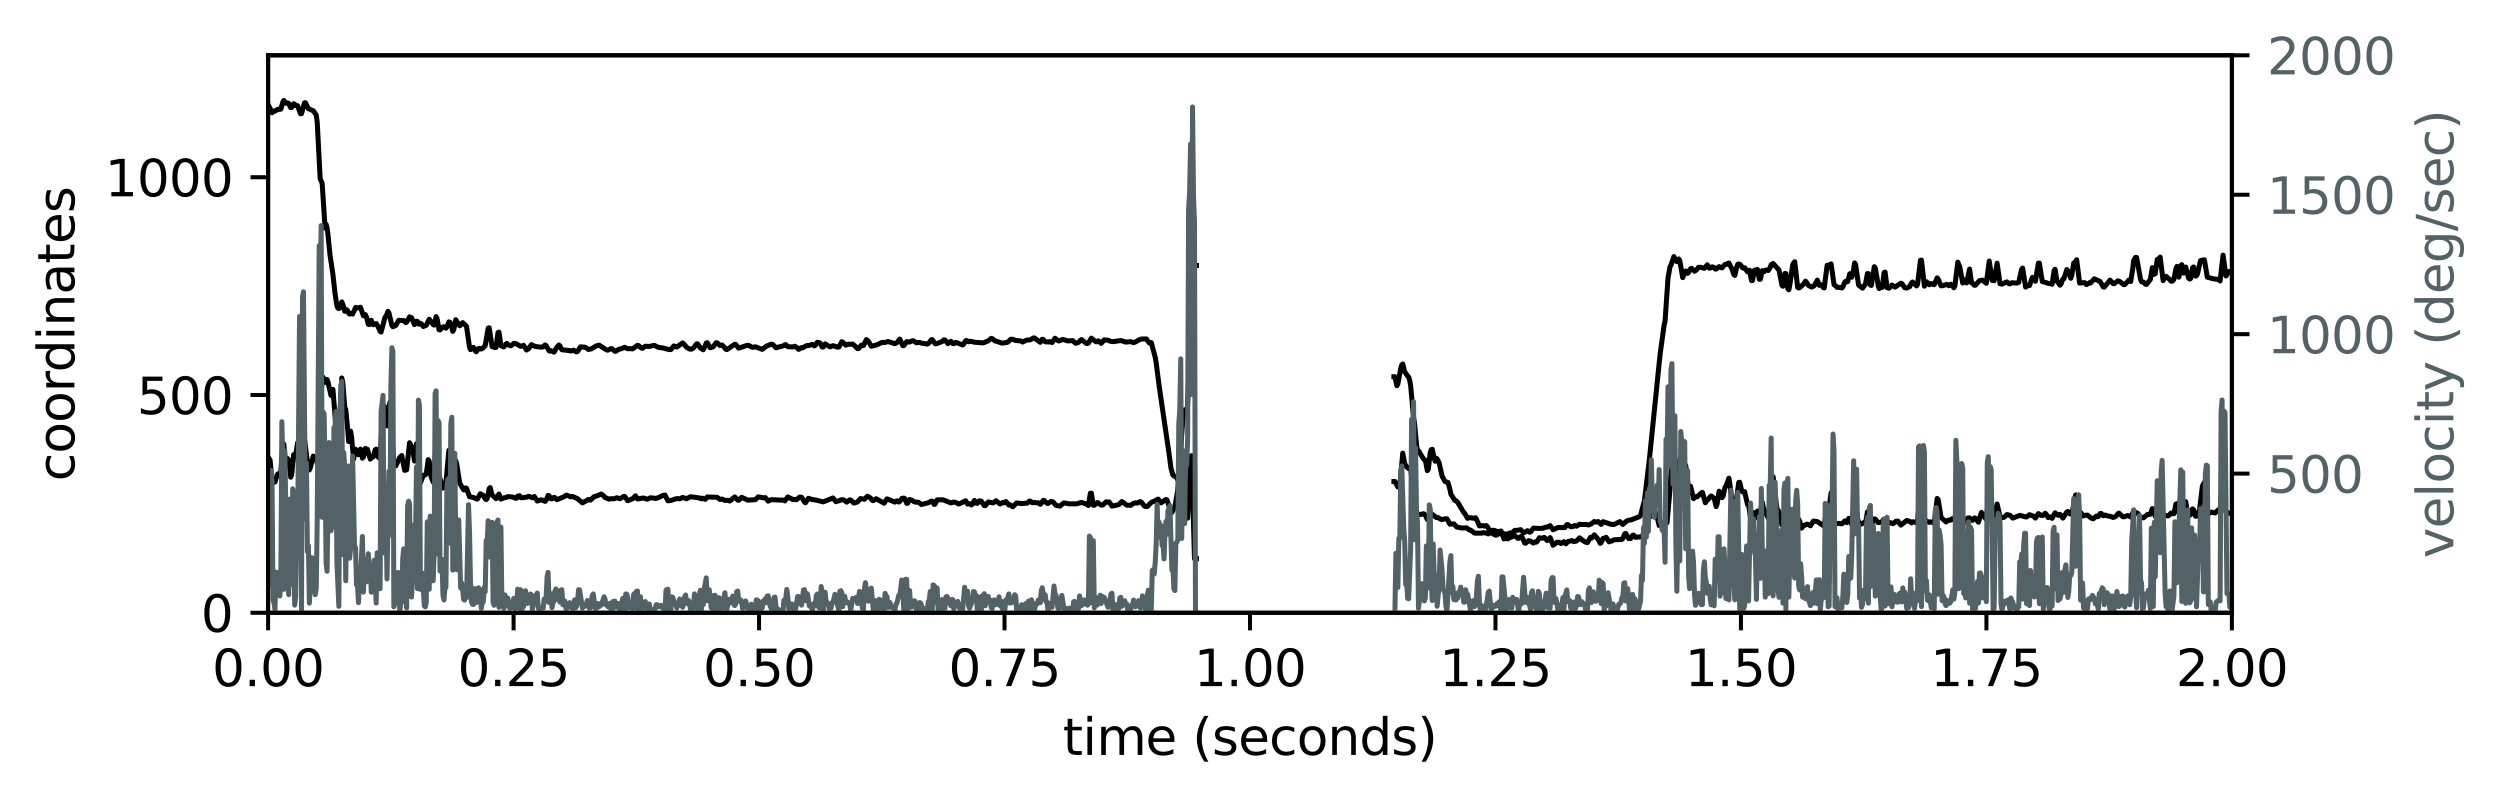 <?xml version="1.0" encoding="utf-8" standalone="no"?>
<!DOCTYPE svg PUBLIC "-//W3C//DTD SVG 1.1//EN"
  "http://www.w3.org/Graphics/SVG/1.1/DTD/svg11.dtd">
<svg height="159.435pt" version="1.1" viewBox="0 0 497.256 159.435" width="497.256pt" xmlns="http://www.w3.org/2000/svg" xmlns:xlink="http://www.w3.org/1999/xlink">
 <defs>
  <style type="text/css">*{stroke-linecap:butt;stroke-linejoin:round;}</style>
 </defs>
 <g id="figure_1">
  <g id="patch_1">
   <path d="M 0 159.435 
L 497.256 159.435 
L 497.256 0 
L 0 0 
z
" style="fill:none;"/>
  </g>
  <g id="axes_1">
   <g id="patch_2">
    <path d="M 53.328 121.879 
L 443.928 121.879 
L 443.928 10.999 
L 53.328 10.999 
z
" style="fill:none;"/>
   </g>
   <g id="matplotlib.axis_1">
    <g id="xtick_1">
     <g id="line2d_1">
      <defs>
       <path d="M 0 0 
L 0 3.5 
" id="m0ef3633ce7" style="stroke:#000000;stroke-width:0.8;"/>
      </defs>
      <g>
       <use style="stroke:#000000;stroke-width:0.8;" x="53.328" xlink:href="#m0ef3633ce7" y="121.879"/>
      </g>
     </g>
     <g id="text_1">
      <!-- 0.00 -->
      <g transform="translate(42.195 136.478)scale(0.1 -0.1)">
       <defs>
        <path d="M 2034 4250 
Q 1547 4250 1301 3770 
Q 1056 3291 1056 2328 
Q 1056 1369 1301 889 
Q 1547 409 2034 409 
Q 2525 409 2770 889 
Q 3016 1369 3016 2328 
Q 3016 3291 2770 3770 
Q 2525 4250 2034 4250 
z
M 2034 4750 
Q 2819 4750 3233 4129 
Q 3647 3509 3647 2328 
Q 3647 1150 3233 529 
Q 2819 -91 2034 -91 
Q 1250 -91 836 529 
Q 422 1150 422 2328 
Q 422 3509 836 4129 
Q 1250 4750 2034 4750 
z
" id="DejaVuSans-30" transform="scale(0.016)"/>
        <path d="M 684 794 
L 1344 794 
L 1344 0 
L 684 0 
L 684 794 
z
" id="DejaVuSans-2e" transform="scale(0.016)"/>
       </defs>
       <use xlink:href="#DejaVuSans-30"/>
       <use x="63.623" xlink:href="#DejaVuSans-2e"/>
       <use x="95.41" xlink:href="#DejaVuSans-30"/>
       <use x="159.033" xlink:href="#DejaVuSans-30"/>
      </g>
     </g>
    </g>
    <g id="xtick_2">
     <g id="line2d_2">
      <g>
       <use style="stroke:#000000;stroke-width:0.8;" x="102.153" xlink:href="#m0ef3633ce7" y="121.879"/>
      </g>
     </g>
     <g id="text_2">
      <!-- 0.25 -->
      <g transform="translate(91.02 136.478)scale(0.1 -0.1)">
       <defs>
        <path d="M 1228 531 
L 3431 531 
L 3431 0 
L 469 0 
L 469 531 
Q 828 903 1448 1529 
Q 2069 2156 2228 2338 
Q 2531 2678 2651 2914 
Q 2772 3150 2772 3378 
Q 2772 3750 2511 3984 
Q 2250 4219 1831 4219 
Q 1534 4219 1204 4116 
Q 875 4013 500 3803 
L 500 4441 
Q 881 4594 1212 4672 
Q 1544 4750 1819 4750 
Q 2544 4750 2975 4387 
Q 3406 4025 3406 3419 
Q 3406 3131 3298 2873 
Q 3191 2616 2906 2266 
Q 2828 2175 2409 1742 
Q 1991 1309 1228 531 
z
" id="DejaVuSans-32" transform="scale(0.016)"/>
        <path d="M 691 4666 
L 3169 4666 
L 3169 4134 
L 1269 4134 
L 1269 2991 
Q 1406 3038 1543 3061 
Q 1681 3084 1819 3084 
Q 2600 3084 3056 2656 
Q 3513 2228 3513 1497 
Q 3513 744 3044 326 
Q 2575 -91 1722 -91 
Q 1428 -91 1123 -41 
Q 819 9 494 109 
L 494 744 
Q 775 591 1075 516 
Q 1375 441 1709 441 
Q 2250 441 2565 725 
Q 2881 1009 2881 1497 
Q 2881 1984 2565 2268 
Q 2250 2553 1709 2553 
Q 1456 2553 1204 2497 
Q 953 2441 691 2322 
L 691 4666 
z
" id="DejaVuSans-35" transform="scale(0.016)"/>
       </defs>
       <use xlink:href="#DejaVuSans-30"/>
       <use x="63.623" xlink:href="#DejaVuSans-2e"/>
       <use x="95.41" xlink:href="#DejaVuSans-32"/>
       <use x="159.033" xlink:href="#DejaVuSans-35"/>
      </g>
     </g>
    </g>
    <g id="xtick_3">
     <g id="line2d_3">
      <g>
       <use style="stroke:#000000;stroke-width:0.8;" x="150.978" xlink:href="#m0ef3633ce7" y="121.879"/>
      </g>
     </g>
     <g id="text_3">
      <!-- 0.50 -->
      <g transform="translate(139.845 136.478)scale(0.1 -0.1)">
       <use xlink:href="#DejaVuSans-30"/>
       <use x="63.623" xlink:href="#DejaVuSans-2e"/>
       <use x="95.41" xlink:href="#DejaVuSans-35"/>
       <use x="159.033" xlink:href="#DejaVuSans-30"/>
      </g>
     </g>
    </g>
    <g id="xtick_4">
     <g id="line2d_4">
      <g>
       <use style="stroke:#000000;stroke-width:0.8;" x="199.803" xlink:href="#m0ef3633ce7" y="121.879"/>
      </g>
     </g>
     <g id="text_4">
      <!-- 0.75 -->
      <g transform="translate(188.67 136.478)scale(0.1 -0.1)">
       <defs>
        <path d="M 525 4666 
L 3525 4666 
L 3525 4397 
L 1831 0 
L 1172 0 
L 2766 4134 
L 525 4134 
L 525 4666 
z
" id="DejaVuSans-37" transform="scale(0.016)"/>
       </defs>
       <use xlink:href="#DejaVuSans-30"/>
       <use x="63.623" xlink:href="#DejaVuSans-2e"/>
       <use x="95.41" xlink:href="#DejaVuSans-37"/>
       <use x="159.033" xlink:href="#DejaVuSans-35"/>
      </g>
     </g>
    </g>
    <g id="xtick_5">
     <g id="line2d_5">
      <g>
       <use style="stroke:#000000;stroke-width:0.8;" x="248.628" xlink:href="#m0ef3633ce7" y="121.879"/>
      </g>
     </g>
     <g id="text_5">
      <!-- 1.00 -->
      <g transform="translate(237.495 136.478)scale(0.1 -0.1)">
       <defs>
        <path d="M 794 531 
L 1825 531 
L 1825 4091 
L 703 3866 
L 703 4441 
L 1819 4666 
L 2450 4666 
L 2450 531 
L 3481 531 
L 3481 0 
L 794 0 
L 794 531 
z
" id="DejaVuSans-31" transform="scale(0.016)"/>
       </defs>
       <use xlink:href="#DejaVuSans-31"/>
       <use x="63.623" xlink:href="#DejaVuSans-2e"/>
       <use x="95.41" xlink:href="#DejaVuSans-30"/>
       <use x="159.033" xlink:href="#DejaVuSans-30"/>
      </g>
     </g>
    </g>
    <g id="xtick_6">
     <g id="line2d_6">
      <g>
       <use style="stroke:#000000;stroke-width:0.8;" x="297.453" xlink:href="#m0ef3633ce7" y="121.879"/>
      </g>
     </g>
     <g id="text_6">
      <!-- 1.25 -->
      <g transform="translate(286.32 136.478)scale(0.1 -0.1)">
       <use xlink:href="#DejaVuSans-31"/>
       <use x="63.623" xlink:href="#DejaVuSans-2e"/>
       <use x="95.41" xlink:href="#DejaVuSans-32"/>
       <use x="159.033" xlink:href="#DejaVuSans-35"/>
      </g>
     </g>
    </g>
    <g id="xtick_7">
     <g id="line2d_7">
      <g>
       <use style="stroke:#000000;stroke-width:0.8;" x="346.278" xlink:href="#m0ef3633ce7" y="121.879"/>
      </g>
     </g>
     <g id="text_7">
      <!-- 1.50 -->
      <g transform="translate(335.145 136.478)scale(0.1 -0.1)">
       <use xlink:href="#DejaVuSans-31"/>
       <use x="63.623" xlink:href="#DejaVuSans-2e"/>
       <use x="95.41" xlink:href="#DejaVuSans-35"/>
       <use x="159.033" xlink:href="#DejaVuSans-30"/>
      </g>
     </g>
    </g>
    <g id="xtick_8">
     <g id="line2d_8">
      <g>
       <use style="stroke:#000000;stroke-width:0.8;" x="395.103" xlink:href="#m0ef3633ce7" y="121.879"/>
      </g>
     </g>
     <g id="text_8">
      <!-- 1.75 -->
      <g transform="translate(383.97 136.478)scale(0.1 -0.1)">
       <use xlink:href="#DejaVuSans-31"/>
       <use x="63.623" xlink:href="#DejaVuSans-2e"/>
       <use x="95.41" xlink:href="#DejaVuSans-37"/>
       <use x="159.033" xlink:href="#DejaVuSans-35"/>
      </g>
     </g>
    </g>
    <g id="xtick_9">
     <g id="line2d_9">
      <g>
       <use style="stroke:#000000;stroke-width:0.8;" x="443.928" xlink:href="#m0ef3633ce7" y="121.879"/>
      </g>
     </g>
     <g id="text_9">
      <!-- 2.00 -->
      <g transform="translate(432.795 136.478)scale(0.1 -0.1)">
       <use xlink:href="#DejaVuSans-32"/>
       <use x="63.623" xlink:href="#DejaVuSans-2e"/>
       <use x="95.41" xlink:href="#DejaVuSans-30"/>
       <use x="159.033" xlink:href="#DejaVuSans-30"/>
      </g>
     </g>
    </g>
    <g id="text_10">
     <!-- time (seconds) -->
     <g transform="translate(211.404 150.156)scale(0.1 -0.1)">
      <defs>
       <path d="M 1172 4494 
L 1172 3500 
L 2356 3500 
L 2356 3053 
L 1172 3053 
L 1172 1153 
Q 1172 725 1289 603 
Q 1406 481 1766 481 
L 2356 481 
L 2356 0 
L 1766 0 
Q 1100 0 847 248 
Q 594 497 594 1153 
L 594 3053 
L 172 3053 
L 172 3500 
L 594 3500 
L 594 4494 
L 1172 4494 
z
" id="DejaVuSans-74" transform="scale(0.016)"/>
       <path d="M 603 3500 
L 1178 3500 
L 1178 0 
L 603 0 
L 603 3500 
z
M 603 4863 
L 1178 4863 
L 1178 4134 
L 603 4134 
L 603 4863 
z
" id="DejaVuSans-69" transform="scale(0.016)"/>
       <path d="M 3328 2828 
Q 3544 3216 3844 3400 
Q 4144 3584 4550 3584 
Q 5097 3584 5394 3201 
Q 5691 2819 5691 2113 
L 5691 0 
L 5113 0 
L 5113 2094 
Q 5113 2597 4934 2840 
Q 4756 3084 4391 3084 
Q 3944 3084 3684 2787 
Q 3425 2491 3425 1978 
L 3425 0 
L 2847 0 
L 2847 2094 
Q 2847 2600 2669 2842 
Q 2491 3084 2119 3084 
Q 1678 3084 1418 2786 
Q 1159 2488 1159 1978 
L 1159 0 
L 581 0 
L 581 3500 
L 1159 3500 
L 1159 2956 
Q 1356 3278 1631 3431 
Q 1906 3584 2284 3584 
Q 2666 3584 2933 3390 
Q 3200 3197 3328 2828 
z
" id="DejaVuSans-6d" transform="scale(0.016)"/>
       <path d="M 3597 1894 
L 3597 1613 
L 953 1613 
Q 991 1019 1311 708 
Q 1631 397 2203 397 
Q 2534 397 2845 478 
Q 3156 559 3463 722 
L 3463 178 
Q 3153 47 2828 -22 
Q 2503 -91 2169 -91 
Q 1331 -91 842 396 
Q 353 884 353 1716 
Q 353 2575 817 3079 
Q 1281 3584 2069 3584 
Q 2775 3584 3186 3129 
Q 3597 2675 3597 1894 
z
M 3022 2063 
Q 3016 2534 2758 2815 
Q 2500 3097 2075 3097 
Q 1594 3097 1305 2825 
Q 1016 2553 972 2059 
L 3022 2063 
z
" id="DejaVuSans-65" transform="scale(0.016)"/>
       <path id="DejaVuSans-20" transform="scale(0.016)"/>
       <path d="M 1984 4856 
Q 1566 4138 1362 3434 
Q 1159 2731 1159 2009 
Q 1159 1288 1364 580 
Q 1569 -128 1984 -844 
L 1484 -844 
Q 1016 -109 783 600 
Q 550 1309 550 2009 
Q 550 2706 781 3412 
Q 1013 4119 1484 4856 
L 1984 4856 
z
" id="DejaVuSans-28" transform="scale(0.016)"/>
       <path d="M 2834 3397 
L 2834 2853 
Q 2591 2978 2328 3040 
Q 2066 3103 1784 3103 
Q 1356 3103 1142 2972 
Q 928 2841 928 2578 
Q 928 2378 1081 2264 
Q 1234 2150 1697 2047 
L 1894 2003 
Q 2506 1872 2764 1633 
Q 3022 1394 3022 966 
Q 3022 478 2636 193 
Q 2250 -91 1575 -91 
Q 1294 -91 989 -36 
Q 684 19 347 128 
L 347 722 
Q 666 556 975 473 
Q 1284 391 1588 391 
Q 1994 391 2212 530 
Q 2431 669 2431 922 
Q 2431 1156 2273 1281 
Q 2116 1406 1581 1522 
L 1381 1569 
Q 847 1681 609 1914 
Q 372 2147 372 2553 
Q 372 3047 722 3315 
Q 1072 3584 1716 3584 
Q 2034 3584 2315 3537 
Q 2597 3491 2834 3397 
z
" id="DejaVuSans-73" transform="scale(0.016)"/>
       <path d="M 3122 3366 
L 3122 2828 
Q 2878 2963 2633 3030 
Q 2388 3097 2138 3097 
Q 1578 3097 1268 2742 
Q 959 2388 959 1747 
Q 959 1106 1268 751 
Q 1578 397 2138 397 
Q 2388 397 2633 464 
Q 2878 531 3122 666 
L 3122 134 
Q 2881 22 2623 -34 
Q 2366 -91 2075 -91 
Q 1284 -91 818 406 
Q 353 903 353 1747 
Q 353 2603 823 3093 
Q 1294 3584 2113 3584 
Q 2378 3584 2631 3529 
Q 2884 3475 3122 3366 
z
" id="DejaVuSans-63" transform="scale(0.016)"/>
       <path d="M 1959 3097 
Q 1497 3097 1228 2736 
Q 959 2375 959 1747 
Q 959 1119 1226 758 
Q 1494 397 1959 397 
Q 2419 397 2687 759 
Q 2956 1122 2956 1747 
Q 2956 2369 2687 2733 
Q 2419 3097 1959 3097 
z
M 1959 3584 
Q 2709 3584 3137 3096 
Q 3566 2609 3566 1747 
Q 3566 888 3137 398 
Q 2709 -91 1959 -91 
Q 1206 -91 779 398 
Q 353 888 353 1747 
Q 353 2609 779 3096 
Q 1206 3584 1959 3584 
z
" id="DejaVuSans-6f" transform="scale(0.016)"/>
       <path d="M 3513 2113 
L 3513 0 
L 2938 0 
L 2938 2094 
Q 2938 2591 2744 2837 
Q 2550 3084 2163 3084 
Q 1697 3084 1428 2787 
Q 1159 2491 1159 1978 
L 1159 0 
L 581 0 
L 581 3500 
L 1159 3500 
L 1159 2956 
Q 1366 3272 1645 3428 
Q 1925 3584 2291 3584 
Q 2894 3584 3203 3211 
Q 3513 2838 3513 2113 
z
" id="DejaVuSans-6e" transform="scale(0.016)"/>
       <path d="M 2906 2969 
L 2906 4863 
L 3481 4863 
L 3481 0 
L 2906 0 
L 2906 525 
Q 2725 213 2448 61 
Q 2172 -91 1784 -91 
Q 1150 -91 751 415 
Q 353 922 353 1747 
Q 353 2572 751 3078 
Q 1150 3584 1784 3584 
Q 2172 3584 2448 3432 
Q 2725 3281 2906 2969 
z
M 947 1747 
Q 947 1113 1208 752 
Q 1469 391 1925 391 
Q 2381 391 2643 752 
Q 2906 1113 2906 1747 
Q 2906 2381 2643 2742 
Q 2381 3103 1925 3103 
Q 1469 3103 1208 2742 
Q 947 2381 947 1747 
z
" id="DejaVuSans-64" transform="scale(0.016)"/>
       <path d="M 513 4856 
L 1013 4856 
Q 1481 4119 1714 3412 
Q 1947 2706 1947 2009 
Q 1947 1309 1714 600 
Q 1481 -109 1013 -844 
L 513 -844 
Q 928 -128 1133 580 
Q 1338 1288 1338 2009 
Q 1338 2731 1133 3434 
Q 928 4138 513 4856 
z
" id="DejaVuSans-29" transform="scale(0.016)"/>
      </defs>
      <use xlink:href="#DejaVuSans-74"/>
      <use x="39.209" xlink:href="#DejaVuSans-69"/>
      <use x="66.992" xlink:href="#DejaVuSans-6d"/>
      <use x="164.404" xlink:href="#DejaVuSans-65"/>
      <use x="225.928" xlink:href="#DejaVuSans-20"/>
      <use x="257.715" xlink:href="#DejaVuSans-28"/>
      <use x="296.729" xlink:href="#DejaVuSans-73"/>
      <use x="348.828" xlink:href="#DejaVuSans-65"/>
      <use x="410.352" xlink:href="#DejaVuSans-63"/>
      <use x="465.332" xlink:href="#DejaVuSans-6f"/>
      <use x="526.514" xlink:href="#DejaVuSans-6e"/>
      <use x="589.893" xlink:href="#DejaVuSans-64"/>
      <use x="653.369" xlink:href="#DejaVuSans-73"/>
      <use x="705.469" xlink:href="#DejaVuSans-29"/>
     </g>
    </g>
   </g>
   <g id="matplotlib.axis_2">
    <g id="ytick_1">
     <g id="line2d_10">
      <defs>
       <path d="M 0 0 
L -3.5 0 
" id="mdba7d3781f" style="stroke:#000000;stroke-width:0.8;"/>
      </defs>
      <g>
       <use style="stroke:#000000;stroke-width:0.8;" x="53.328" xlink:href="#mdba7d3781f" y="121.879"/>
      </g>
     </g>
     <g id="text_11">
      <!-- 0 -->
      <g transform="translate(39.966 125.678)scale(0.1 -0.1)">
       <use xlink:href="#DejaVuSans-30"/>
      </g>
     </g>
    </g>
    <g id="ytick_2">
     <g id="line2d_11">
      <g>
       <use style="stroke:#000000;stroke-width:0.8;" x="53.328" xlink:href="#mdba7d3781f" y="78.567"/>
      </g>
     </g>
     <g id="text_12">
      <!-- 500 -->
      <g transform="translate(27.241 82.366)scale(0.1 -0.1)">
       <use xlink:href="#DejaVuSans-35"/>
       <use x="63.623" xlink:href="#DejaVuSans-30"/>
       <use x="127.246" xlink:href="#DejaVuSans-30"/>
      </g>
     </g>
    </g>
    <g id="ytick_3">
     <g id="line2d_12">
      <g>
       <use style="stroke:#000000;stroke-width:0.8;" x="53.328" xlink:href="#mdba7d3781f" y="35.254"/>
      </g>
     </g>
     <g id="text_13">
      <!-- 1000 -->
      <g transform="translate(20.878 39.053)scale(0.1 -0.1)">
       <use xlink:href="#DejaVuSans-31"/>
       <use x="63.623" xlink:href="#DejaVuSans-30"/>
       <use x="127.246" xlink:href="#DejaVuSans-30"/>
       <use x="190.869" xlink:href="#DejaVuSans-30"/>
      </g>
     </g>
    </g>
    <g id="text_14">
     <!-- coordinates -->
     <g transform="translate(14.798 95.713)rotate(-90)scale(0.1 -0.1)">
      <defs>
       <path d="M 2631 2963 
Q 2534 3019 2420 3045 
Q 2306 3072 2169 3072 
Q 1681 3072 1420 2755 
Q 1159 2438 1159 1844 
L 1159 0 
L 581 0 
L 581 3500 
L 1159 3500 
L 1159 2956 
Q 1341 3275 1631 3429 
Q 1922 3584 2338 3584 
Q 2397 3584 2469 3576 
Q 2541 3569 2628 3553 
L 2631 2963 
z
" id="DejaVuSans-72" transform="scale(0.016)"/>
       <path d="M 2194 1759 
Q 1497 1759 1228 1600 
Q 959 1441 959 1056 
Q 959 750 1161 570 
Q 1363 391 1709 391 
Q 2188 391 2477 730 
Q 2766 1069 2766 1631 
L 2766 1759 
L 2194 1759 
z
M 3341 1997 
L 3341 0 
L 2766 0 
L 2766 531 
Q 2569 213 2275 61 
Q 1981 -91 1556 -91 
Q 1019 -91 701 211 
Q 384 513 384 1019 
Q 384 1609 779 1909 
Q 1175 2209 1959 2209 
L 2766 2209 
L 2766 2266 
Q 2766 2663 2505 2880 
Q 2244 3097 1772 3097 
Q 1472 3097 1187 3025 
Q 903 2953 641 2809 
L 641 3341 
Q 956 3463 1253 3523 
Q 1550 3584 1831 3584 
Q 2591 3584 2966 3190 
Q 3341 2797 3341 1997 
z
" id="DejaVuSans-61" transform="scale(0.016)"/>
      </defs>
      <use xlink:href="#DejaVuSans-63"/>
      <use x="54.98" xlink:href="#DejaVuSans-6f"/>
      <use x="116.162" xlink:href="#DejaVuSans-6f"/>
      <use x="177.344" xlink:href="#DejaVuSans-72"/>
      <use x="216.707" xlink:href="#DejaVuSans-64"/>
      <use x="280.184" xlink:href="#DejaVuSans-69"/>
      <use x="307.967" xlink:href="#DejaVuSans-6e"/>
      <use x="371.346" xlink:href="#DejaVuSans-61"/>
      <use x="432.625" xlink:href="#DejaVuSans-74"/>
      <use x="471.834" xlink:href="#DejaVuSans-65"/>
      <use x="533.357" xlink:href="#DejaVuSans-73"/>
     </g>
    </g>
   </g>
   <g id="line2d_13">
    <path clip-path="url(#p62f1880bca)" d="M 53.524 21.186 
L 53.719 21.541 
L 53.914 22.191 
L 54.11 22.425 
L 54.501 22.053 
L 54.696 22.105 
L 55.282 21.723 
L 55.673 21.767 
L 55.868 21.68 
L 56.259 20.303 
L 56.454 19.982 
L 56.845 20.545 
L 57.236 20.476 
L 57.431 20.589 
L 57.822 21.429 
L 58.018 21.377 
L 58.408 20.632 
L 58.604 20.745 
L 58.799 20.987 
L 59.19 21.022 
L 59.776 22.633 
L 59.972 22.598 
L 60.558 20.467 
L 60.753 20.433 
L 61.339 21.611 
L 62.121 21.957 
L 62.316 22.027 
L 62.903 22.867 
L 63.098 24.365 
L 63.684 35.557 
L 64.075 36.432 
L 64.661 45.372 
L 64.857 44.618 
L 65.052 45.294 
L 65.247 46.767 
L 65.638 50.691 
L 66.224 54.615 
L 66.615 58.201 
L 67.006 60.835 
L 67.201 61.268 
L 67.397 61.38 
L 67.592 61.233 
L 67.983 60.055 
L 68.178 60.505 
L 68.569 61.917 
L 68.765 61.632 
L 68.96 61.588 
L 69.155 61.839 
L 69.351 62.307 
L 69.546 62.48 
L 69.742 62.342 
L 70.132 62.463 
L 70.523 61.632 
L 70.719 61.146 
L 71.109 61.268 
L 71.5 61.181 
L 71.696 61.112 
L 72.282 62.81 
L 72.477 62.61 
L 72.672 62.576 
L 72.868 63 
L 73.259 64.507 
L 73.454 64.559 
L 73.845 63.702 
L 74.236 64.577 
L 74.626 64.456 
L 74.822 64.36 
L 75.213 64.984 
L 75.603 65.911 
L 75.799 66.041 
L 76.58 63.104 
L 76.776 62.974 
L 77.167 61.935 
L 77.362 62.229 
L 77.948 64.724 
L 78.144 64.984 
L 78.73 64.724 
L 79.121 64.005 
L 79.316 63.711 
L 80.293 63.771 
L 80.684 64.152 
L 80.879 64.083 
L 81.465 63.026 
L 81.856 63.191 
L 82.442 64.559 
L 82.833 63.892 
L 83.029 63.927 
L 83.224 64.447 
L 83.419 64.456 
L 83.615 64.3 
L 83.81 64.395 
L 84.201 64.949 
L 84.787 64.689 
L 85.373 63.494 
L 86.155 64.559 
L 86.35 64.672 
L 86.741 62.983 
L 86.937 63.373 
L 87.327 65.59 
L 87.523 65.625 
L 88.109 65.019 
L 88.304 64.993 
L 88.695 65.278 
L 88.891 65.019 
L 89.281 64.031 
L 89.477 64.092 
L 89.672 64.326 
L 90.063 65.911 
L 90.258 65.573 
L 90.649 63.598 
L 91.431 64.802 
L 91.626 64.646 
L 92.017 64.178 
L 92.408 64.507 
L 92.798 64.949 
L 93.189 67.687 
L 93.385 69.021 
L 93.58 69.54 
L 94.166 69.09 
L 94.557 69.818 
L 94.752 69.965 
L 95.143 69.35 
L 95.339 69.289 
L 95.729 69.419 
L 96.12 69.185 
L 96.511 68.752 
L 97.097 65.27 
L 97.293 65.2 
L 97.879 68.943 
L 98.465 69.133 
L 98.66 69.099 
L 99.051 66.162 
L 99.247 66.067 
L 99.637 68.761 
L 100.224 68.995 
L 100.614 68.44 
L 100.81 68.31 
L 101.201 68.657 
L 101.591 68.787 
L 101.982 68.51 
L 102.178 68.302 
L 102.568 68.319 
L 103.545 68.891 
L 103.936 68.787 
L 104.132 68.683 
L 104.718 69.618 
L 105.109 69.402 
L 105.695 68.562 
L 106.086 68.743 
L 106.476 68.917 
L 107.649 69.047 
L 108.039 68.995 
L 108.43 68.605 
L 108.626 68.752 
L 109.212 69.757 
L 109.407 69.844 
L 109.603 69.757 
L 110.189 70.043 
L 110.775 69.055 
L 111.166 68.622 
L 111.361 68.795 
L 111.752 69.566 
L 113.315 69.74 
L 113.511 69.826 
L 114.097 69.644 
L 114.488 69.93 
L 114.683 69.982 
L 114.878 69.904 
L 115.465 68.986 
L 116.246 69.055 
L 116.442 69.081 
L 117.028 69.506 
L 117.614 69.393 
L 118.591 68.804 
L 119.177 68.657 
L 120.154 69.298 
L 120.74 69.636 
L 120.936 69.644 
L 121.522 69.341 
L 121.717 69.341 
L 122.304 69.878 
L 122.499 69.87 
L 123.085 69.462 
L 123.476 69.393 
L 124.257 69.081 
L 124.844 69.367 
L 125.234 69.341 
L 125.821 69.393 
L 126.798 68.683 
L 126.993 68.717 
L 127.579 69.246 
L 127.775 69.281 
L 128.361 68.865 
L 129.142 68.908 
L 130.119 68.691 
L 130.51 68.865 
L 130.901 69.073 
L 131.878 69.22 
L 133.05 69.532 
L 133.441 69.532 
L 134.027 68.804 
L 134.614 69.021 
L 135.786 68.206 
L 136.177 68.605 
L 136.568 69.081 
L 137.154 69.428 
L 137.545 69.445 
L 137.935 69.22 
L 138.522 68.423 
L 138.717 68.371 
L 139.108 68.882 
L 139.303 69.229 
L 139.694 69.454 
L 139.889 69.566 
L 140.28 68.743 
L 140.475 68.224 
L 140.671 68.163 
L 141.257 69.168 
L 141.843 68.986 
L 142.429 68.172 
L 142.625 68.189 
L 143.211 68.726 
L 143.602 68.622 
L 143.993 69.003 
L 144.383 69.471 
L 144.579 69.532 
L 146.142 68.484 
L 146.337 68.51 
L 146.924 69.255 
L 148.291 68.787 
L 148.682 68.683 
L 148.878 68.683 
L 149.659 69.09 
L 150.05 69.038 
L 150.245 68.977 
L 151.613 69.488 
L 152.395 68.873 
L 153.372 68.466 
L 153.567 68.458 
L 153.763 68.562 
L 154.349 69.177 
L 155.912 68.752 
L 156.107 68.57 
L 156.303 68.562 
L 156.694 68.951 
L 157.67 69.012 
L 158.061 68.873 
L 158.452 69.09 
L 158.843 69.497 
L 159.234 69.263 
L 159.429 69.133 
L 159.624 69.194 
L 160.406 68.752 
L 160.992 68.691 
L 161.578 68.492 
L 161.969 68.804 
L 162.165 68.683 
L 162.555 68.094 
L 162.946 68.146 
L 163.142 68.258 
L 163.532 69.029 
L 163.728 69.038 
L 164.119 68.388 
L 165.096 68.995 
L 165.682 68.752 
L 166.659 69.064 
L 166.854 69.021 
L 167.44 67.964 
L 167.636 68.068 
L 168.222 68.648 
L 168.808 68.44 
L 169.199 68.492 
L 169.59 68.44 
L 169.981 68.752 
L 170.567 69.341 
L 170.762 69.315 
L 171.348 68.648 
L 171.739 68.743 
L 172.325 67.548 
L 172.716 67.869 
L 173.302 68.865 
L 174.084 68.691 
L 174.475 68.553 
L 175.452 68.102 
L 176.038 68.12 
L 176.624 67.921 
L 177.992 68.362 
L 178.383 68.163 
L 178.969 67.453 
L 179.36 68.267 
L 179.555 68.752 
L 179.75 68.752 
L 180.141 68.25 
L 180.337 67.946 
L 180.923 68.033 
L 181.509 67.765 
L 181.704 67.791 
L 182.291 68.189 
L 182.877 68.094 
L 183.463 68.302 
L 183.854 68.328 
L 184.44 68.44 
L 184.831 68.146 
L 185.222 67.583 
L 185.417 67.539 
L 186.003 68.371 
L 186.394 68.328 
L 187.371 67.938 
L 187.762 67.591 
L 187.957 67.626 
L 188.543 68.354 
L 189.13 67.886 
L 189.52 68.319 
L 189.716 68.362 
L 190.107 68.085 
L 191.474 68.614 
L 191.67 68.449 
L 192.06 67.799 
L 192.256 67.721 
L 192.647 67.981 
L 193.037 67.869 
L 193.819 68.068 
L 195.578 68.206 
L 196.164 67.946 
L 196.555 67.808 
L 197.141 67.305 
L 197.336 67.34 
L 197.922 67.834 
L 198.313 67.903 
L 199.29 68.258 
L 200.267 68.111 
L 200.463 68.05 
L 201.049 67.479 
L 201.44 67.487 
L 202.026 67.73 
L 203.003 67.799 
L 203.394 68.033 
L 203.784 67.843 
L 204.175 67.661 
L 204.957 67.583 
L 205.543 67.219 
L 205.738 67.21 
L 206.911 68.085 
L 207.302 67.479 
L 207.497 67.522 
L 207.888 67.972 
L 208.669 68.033 
L 208.865 67.946 
L 209.255 68.128 
L 209.842 67.279 
L 210.428 67.756 
L 210.623 67.817 
L 211.405 67.505 
L 212.382 67.808 
L 213.359 67.747 
L 213.945 68.284 
L 214.531 68.102 
L 214.922 67.661 
L 215.117 67.539 
L 215.704 68.007 
L 216.094 68.319 
L 216.29 68.336 
L 216.485 68.241 
L 217.071 67.262 
L 217.658 67.739 
L 218.048 67.99 
L 218.244 67.955 
L 218.439 67.799 
L 218.635 67.912 
L 219.025 68.302 
L 219.612 67.609 
L 220.393 67.669 
L 220.979 67.921 
L 221.566 67.946 
L 222.543 67.782 
L 222.933 67.73 
L 223.324 67.851 
L 223.91 68.05 
L 224.887 67.946 
L 225.473 68.163 
L 225.864 68.007 
L 226.646 67.548 
L 227.037 67.435 
L 228.014 67.418 
L 228.6 68.224 
L 228.991 68.146 
L 229.772 71.039 
L 229.968 72.191 
L 230.554 76.782 
L 232.508 90.097 
L 232.899 93.059 
L 233.289 94.48 
L 233.68 94.766 
L 233.876 94.731 
L 234.266 95.45 
L 234.657 93.163 
L 234.853 92.08 
L 235.243 93.899 
L 235.634 96.256 
L 236.22 103.056 
L 236.807 90.798 
L 237.002 90.642 
L 237.588 111.12 
L 237.979 111.12 
M 277.254 95.762 
L 277.449 95.762 
L 278.035 96.862 
L 278.426 96.645 
L 279.012 90.131 
L 279.403 92.21 
L 279.794 92.894 
L 280.185 93.215 
L 280.38 92.938 
L 280.576 92.877 
L 281.162 99.677 
L 281.357 100.05 
L 281.943 102.345 
L 282.53 102.354 
L 283.116 102.181 
L 283.311 102.25 
L 283.507 102.493 
L 283.897 103.333 
L 284.093 103.004 
L 284.484 101.981 
L 285.656 102.926 
L 286.047 102.952 
L 286.438 103.212 
L 286.828 103.341 
L 287.415 103.186 
L 287.805 103.186 
L 288.392 104.26 
L 289.173 104.199 
L 289.759 104.831 
L 290.736 105.022 
L 291.713 104.996 
L 292.3 105.438 
L 292.495 105.429 
L 293.276 106.036 
L 294.644 106.053 
L 295.035 105.94 
L 295.621 106.044 
L 296.012 106.191 
L 296.403 105.949 
L 296.794 106.079 
L 297.38 106.408 
L 297.575 106.46 
L 298.552 105.949 
L 299.334 106.217 
L 299.92 106.226 
L 300.311 106.001 
L 300.702 106.061 
L 301.288 105.49 
L 301.679 105.498 
L 302.46 105.351 
L 302.851 105.767 
L 303.046 105.992 
L 303.437 105.767 
L 303.828 105.55 
L 304.219 105.836 
L 304.414 105.828 
L 305 105.048 
L 306.173 105.109 
L 306.954 105.057 
L 307.345 104.866 
L 307.736 104.857 
L 308.322 104.554 
L 308.908 105.368 
L 309.495 105.1 
L 309.885 104.927 
L 310.862 104.927 
L 311.253 104.953 
L 311.644 104.364 
L 311.839 104.338 
L 312.425 104.771 
L 312.816 104.745 
L 313.207 104.528 
L 313.598 104.658 
L 314.184 104.277 
L 314.575 104.329 
L 315.552 104.32 
L 315.943 104.424 
L 316.529 104.19 
L 317.115 103.731 
L 317.506 103.853 
L 317.897 103.74 
L 318.483 104.312 
L 318.874 103.766 
L 320.046 104.156 
L 320.437 104.286 
L 321.023 104.329 
L 322.195 103.749 
L 322.782 104.312 
L 323.563 103.61 
L 323.954 103.497 
L 324.54 103.367 
L 326.103 102.761 
L 326.299 102.562 
L 326.885 100.31 
L 327.08 99.599 
L 328.057 91.422 
L 329.816 74.175 
L 330.207 70.398 
L 330.988 64.741 
L 331.184 63.892 
L 331.77 55.308 
L 332.161 53.073 
L 332.356 52.752 
L 332.942 51.037 
L 333.333 51.869 
L 333.528 52.042 
L 333.919 51.505 
L 334.115 51.878 
L 334.701 55.221 
L 335.287 53.896 
L 335.678 54.372 
L 335.873 54.156 
L 336.264 53.445 
L 336.459 53.368 
L 337.046 53.948 
L 337.436 53.688 
L 337.827 53.186 
L 338.218 53.16 
L 339 53.368 
L 339.586 52.666 
L 339.977 53.342 
L 340.367 53.255 
L 340.563 53.073 
L 340.954 53.203 
L 341.149 53.506 
L 341.344 53.515 
L 341.931 53.03 
L 342.321 53.238 
L 342.517 53.272 
L 343.103 52.597 
L 343.494 52.562 
L 343.689 52.363 
L 343.885 52.328 
L 344.471 53.437 
L 344.861 54.606 
L 345.057 54.779 
L 345.448 53.125 
L 345.643 52.571 
L 345.838 52.51 
L 346.034 52.571 
L 346.229 52.752 
L 346.62 53.281 
L 346.815 53.35 
L 347.011 53.255 
L 347.597 54.086 
L 347.988 53.757 
L 348.379 55.81 
L 348.574 55.793 
L 348.965 53.749 
L 349.551 53.601 
L 349.942 55.542 
L 350.137 55.542 
L 350.528 53.827 
L 350.919 54.009 
L 351.114 53.749 
L 351.505 53.697 
L 351.7 53.809 
L 352.091 53.22 
L 352.287 52.666 
L 352.677 52.415 
L 353.85 53.714 
L 354.436 56.763 
L 354.631 56.928 
L 355.022 54.39 
L 355.218 54.424 
L 355.608 57.422 
L 355.804 57.638 
L 355.999 56.642 
L 356.585 52.588 
L 356.976 52.059 
L 357.562 57.162 
L 357.758 57.283 
L 357.953 57.222 
L 358.735 56.503 
L 359.126 55.914 
L 359.321 56.148 
L 359.712 56.772 
L 360.298 57.092 
L 360.689 56.945 
L 360.884 56.781 
L 361.47 55.715 
L 361.861 56.755 
L 362.252 56.642 
L 362.447 56.781 
L 362.643 57.196 
L 362.838 57.266 
L 363.424 52.77 
L 363.815 52.726 
L 364.206 52.484 
L 364.792 56.599 
L 365.183 56.919 
L 365.378 57.144 
L 366.16 57.205 
L 366.355 57.292 
L 366.551 57.049 
L 366.941 56.105 
L 367.137 55.949 
L 367.332 56.07 
L 367.528 55.992 
L 367.918 54.468 
L 368.114 54.424 
L 368.309 55.135 
L 368.505 54.589 
L 368.895 52.293 
L 369.091 52.649 
L 369.677 56.703 
L 370.459 57.318 
L 371.045 56.477 
L 371.436 54.407 
L 371.631 54.424 
L 372.022 56.694 
L 372.217 56.772 
L 372.803 53.047 
L 372.999 53.324 
L 373.39 55.55 
L 373.585 56.867 
L 373.78 57.387 
L 373.976 57.11 
L 374.171 57.066 
L 374.367 57.17 
L 374.757 54.216 
L 374.953 54.121 
L 375.344 57.222 
L 375.734 57.326 
L 376.321 56.685 
L 376.907 57.118 
L 378.079 56.33 
L 378.274 56.399 
L 378.665 56.962 
L 378.861 57.231 
L 379.251 57.292 
L 379.838 57.023 
L 380.228 56.235 
L 380.424 56.096 
L 380.619 56.425 
L 380.815 56.46 
L 381.205 56.867 
L 381.401 56.555 
L 381.987 51.765 
L 382.182 51.739 
L 382.769 56.919 
L 383.159 56.036 
L 383.55 56.339 
L 383.746 56.642 
L 384.136 56.382 
L 384.527 56.607 
L 384.723 56.616 
L 385.309 55.273 
L 385.504 55.516 
L 386.09 56.85 
L 386.481 56.807 
L 387.263 56.564 
L 387.654 56.833 
L 388.044 56.529 
L 388.24 56.711 
L 388.631 57.231 
L 388.826 56.884 
L 389.412 52.146 
L 389.803 53.09 
L 390.389 56.295 
L 390.78 55.646 
L 390.975 55.802 
L 391.171 56.278 
L 391.757 53.523 
L 392.148 56.278 
L 392.343 56.33 
L 392.734 56.755 
L 392.929 56.72 
L 393.711 55.836 
L 394.297 55.706 
L 395.079 56.347 
L 395.665 51.93 
L 396.251 55.784 
L 396.642 55.836 
L 397.228 52.354 
L 397.814 56.425 
L 398.205 56.512 
L 398.987 56.14 
L 399.182 56.07 
L 399.573 56.425 
L 399.768 56.469 
L 400.159 56.235 
L 401.136 56.313 
L 401.527 56.165 
L 402.113 53.523 
L 402.308 53.316 
L 402.895 57.101 
L 403.481 56.737 
L 403.676 56.807 
L 404.067 55.637 
L 404.262 55.169 
L 404.653 55.741 
L 404.849 55.94 
L 405.435 52.345 
L 405.63 52.328 
L 406.216 56.01 
L 406.998 56.217 
L 407.389 56.365 
L 407.975 56.46 
L 408.17 56.529 
L 408.561 53.835 
L 408.757 53.558 
L 409.147 55.958 
L 409.343 56.148 
L 409.734 56.72 
L 409.929 56.503 
L 410.32 55.481 
L 410.515 55.447 
L 411.101 53.61 
L 411.492 54.104 
L 411.883 55.351 
L 412.078 54.797 
L 412.469 52.328 
L 412.664 52.25 
L 413.055 51.67 
L 413.641 56.304 
L 414.618 56.209 
L 415.009 56.607 
L 415.4 56.382 
L 415.595 56.217 
L 415.791 56.304 
L 416.572 55.455 
L 417.745 56.027 
L 418.331 57.058 
L 418.526 57.127 
L 419.699 55.715 
L 420.285 56.399 
L 420.48 56.434 
L 420.871 56.148 
L 421.262 55.854 
L 421.653 56.01 
L 422.434 56.625 
L 422.63 56.59 
L 423.216 55.966 
L 423.411 55.715 
L 423.607 55.732 
L 423.802 55.992 
L 424.193 53.523 
L 424.388 51.834 
L 424.779 51.176 
L 424.975 51.202 
L 425.756 55.542 
L 425.952 56.044 
L 426.342 56.122 
L 426.733 56.538 
L 426.929 56.564 
L 427.71 55.602 
L 428.101 53.229 
L 428.296 53.298 
L 428.492 54.563 
L 428.687 54.416 
L 429.078 51.609 
L 429.273 51.609 
L 429.664 51.141 
L 430.25 55.81 
L 430.641 55.065 
L 430.836 54.961 
L 431.618 55.654 
L 431.813 55.914 
L 432.009 55.94 
L 432.204 55.836 
L 432.4 55.55 
L 432.79 53.489 
L 432.986 52.986 
L 433.377 55.126 
L 433.572 54.355 
L 433.767 52.804 
L 433.963 52.64 
L 434.158 54.017 
L 434.354 54.32 
L 434.549 53.264 
L 434.744 53.116 
L 435.331 55.351 
L 435.526 55.507 
L 435.721 55.395 
L 436.112 53.255 
L 436.308 53.099 
L 436.698 54.927 
L 436.894 54.823 
L 437.089 54.468 
L 437.675 51.86 
L 438.262 51.687 
L 438.457 51.687 
L 439.043 55.135 
L 440.216 55.447 
L 440.802 55.524 
L 441.193 55.559 
L 441.583 55.888 
L 442.17 50.743 
L 442.756 54.892 
L 443.342 54 
L 443.733 54.182 
L 443.928 54.147 
L 443.928 54.147 
" style="fill:none;stroke:#000000;stroke-linecap:square;"/>
   </g>
   <g id="line2d_14">
    <path clip-path="url(#p62f1880bca)" d="M 53.524 91.214 
L 53.719 91.5 
L 54.11 95.996 
L 54.696 95.874 
L 55.087 94.54 
L 55.282 94.263 
L 55.477 94.636 
L 55.673 94.35 
L 55.868 93.691 
L 56.259 88.113 
L 56.454 88.347 
L 56.845 92.791 
L 57.236 91.231 
L 57.431 91.517 
L 57.822 94.913 
L 58.018 94.436 
L 58.408 90.434 
L 58.799 90.599 
L 59.19 88.069 
L 59.581 96.706 
L 59.776 101.6 
L 59.972 101.6 
L 60.558 87.281 
L 61.339 93.345 
L 61.535 93.466 
L 61.73 93.016 
L 62.316 90.712 
L 62.903 91.457 
L 63.293 92.695 
L 63.684 83.842 
L 63.88 77.38 
L 64.27 75.041 
L 64.661 76.055 
L 65.052 75.5 
L 65.247 76.029 
L 65.834 78.662 
L 66.224 77.458 
L 66.615 82.387 
L 66.811 85.254 
L 67.397 85.488 
L 67.788 79 
L 67.983 75.18 
L 68.178 76.046 
L 68.569 80.984 
L 68.765 81.443 
L 69.155 85.401 
L 69.351 87.818 
L 69.742 85.774 
L 69.937 87.047 
L 70.328 91.309 
L 70.719 89.352 
L 71.109 90.27 
L 71.305 90.443 
L 71.696 89.326 
L 72.086 91.136 
L 72.282 90.911 
L 72.672 89.196 
L 72.868 89.499 
L 73.063 89.352 
L 73.649 91.327 
L 74.04 90.859 
L 74.236 90.867 
L 74.626 89.464 
L 74.822 89.326 
L 75.213 90.876 
L 75.408 91.093 
L 75.603 91.101 
L 76.19 80.81 
L 76.385 80.758 
L 76.776 84.345 
L 76.971 84.717 
L 77.167 83.288 
L 77.362 80.932 
L 77.557 80.005 
L 78.339 92.383 
L 78.73 92.661 
L 79.511 90.971 
L 79.902 90.608 
L 80.488 93.553 
L 80.879 93.449 
L 81.465 88.061 
L 81.856 88.814 
L 82.052 89.066 
L 82.442 91.699 
L 82.638 90.703 
L 82.833 88.269 
L 83.029 88.676 
L 83.419 95.684 
L 83.615 96.048 
L 84.201 94.523 
L 84.592 94.445 
L 84.787 94.28 
L 85.178 91.422 
L 85.373 91.708 
L 85.764 94.887 
L 86.155 95.883 
L 86.35 94.896 
L 86.741 87.697 
L 86.937 88.607 
L 87.327 94.618 
L 88.109 97.078 
L 88.304 96.862 
L 88.695 96.065 
L 89.281 89.577 
L 89.477 90.746 
L 89.867 97.061 
L 90.063 97.252 
L 90.454 92.427 
L 90.649 91.647 
L 90.844 92.279 
L 91.431 96.082 
L 92.212 97.434 
L 92.408 97.434 
L 92.603 97.044 
L 92.798 97.13 
L 93.385 98.794 
L 94.166 98.95 
L 94.752 99.235 
L 94.948 99.27 
L 95.534 98.213 
L 96.12 98.542 
L 96.511 99.201 
L 96.706 99.365 
L 96.902 99.157 
L 97.293 97.174 
L 97.488 96.975 
L 97.879 98.456 
L 98.66 99.175 
L 99.247 98.265 
L 99.637 99.279 
L 100.224 99.019 
L 100.614 98.958 
L 101.005 98.768 
L 101.982 98.854 
L 102.568 99.123 
L 102.764 99.054 
L 102.959 98.672 
L 103.35 98.603 
L 103.545 98.984 
L 103.936 99.002 
L 104.913 98.846 
L 105.109 98.716 
L 105.499 98.837 
L 105.89 99.002 
L 106.281 98.759 
L 106.867 99.66 
L 107.649 99.4 
L 108.43 99.721 
L 108.626 99.513 
L 109.016 98.542 
L 109.212 98.603 
L 109.603 99.209 
L 109.798 99.235 
L 110.189 98.924 
L 110.384 98.984 
L 110.775 99.391 
L 112.143 98.82 
L 112.534 98.551 
L 112.729 98.49 
L 113.511 98.828 
L 113.901 98.75 
L 114.878 99.201 
L 115.855 100.024 
L 116.637 99.599 
L 117.028 99.339 
L 117.419 99.487 
L 118.2 98.759 
L 118.591 98.69 
L 119.568 98.265 
L 119.959 98.534 
L 120.35 98.958 
L 121.131 99.287 
L 121.522 99.183 
L 122.108 99.218 
L 122.694 99.002 
L 123.281 99.201 
L 123.671 98.993 
L 124.062 98.742 
L 124.257 98.75 
L 124.844 99.591 
L 125.234 99.452 
L 125.625 99.253 
L 125.821 99.227 
L 126.407 98.612 
L 126.798 99.253 
L 127.384 99.157 
L 127.97 99.045 
L 128.752 99.305 
L 129.338 99.01 
L 130.119 99.08 
L 130.51 99.149 
L 131.096 98.915 
L 131.878 98.534 
L 132.269 98.464 
L 132.855 99.617 
L 133.441 99.539 
L 134.418 99.218 
L 134.809 99.166 
L 135.2 99.218 
L 135.786 98.941 
L 136.568 99.201 
L 136.958 98.984 
L 137.349 98.794 
L 139.108 99.045 
L 139.499 99.218 
L 139.694 99.08 
L 140.28 99.322 
L 140.671 98.846 
L 142.625 98.915 
L 143.211 99.348 
L 143.602 99.27 
L 144.188 99.53 
L 144.774 99.513 
L 145.165 99.651 
L 146.142 98.837 
L 146.533 99.209 
L 146.728 99.469 
L 146.924 99.513 
L 147.51 98.915 
L 148.487 99.365 
L 148.682 99.478 
L 149.659 99.435 
L 150.245 99.383 
L 150.832 98.828 
L 152.004 99.045 
L 152.199 98.967 
L 152.59 99.409 
L 152.786 99.677 
L 153.372 99.383 
L 155.326 99.478 
L 155.717 99.452 
L 156.107 99.634 
L 156.694 98.846 
L 157.475 99.227 
L 157.67 99.357 
L 158.061 99.348 
L 158.452 99.383 
L 159.038 98.863 
L 159.429 98.906 
L 159.82 99.53 
L 160.015 99.885 
L 160.211 99.998 
L 160.797 99.114 
L 161.578 99.365 
L 162.36 99.478 
L 163.728 99.824 
L 165.682 99.045 
L 166.268 99.79 
L 166.854 99.599 
L 167.44 99.383 
L 167.831 99.443 
L 168.417 99.876 
L 169.004 99.417 
L 169.199 99.443 
L 169.59 99.824 
L 169.785 100.024 
L 169.981 100.05 
L 170.567 99.824 
L 171.153 99.166 
L 171.935 99.305 
L 172.521 98.707 
L 173.107 99.019 
L 173.498 99.53 
L 173.693 99.582 
L 174.279 99.201 
L 174.67 99.426 
L 175.842 100.093 
L 176.429 99.227 
L 177.992 99.868 
L 178.383 99.634 
L 178.578 99.686 
L 178.773 99.859 
L 178.969 99.738 
L 179.36 99.157 
L 179.75 99.071 
L 179.946 99.157 
L 180.337 100.11 
L 180.532 100.093 
L 180.923 99.348 
L 181.314 99.461 
L 181.9 99.842 
L 182.681 99.902 
L 183.268 100.344 
L 184.635 100.006 
L 185.222 99.686 
L 185.417 99.686 
L 185.808 100.336 
L 186.003 100.266 
L 186.394 99.426 
L 187.566 99.409 
L 189.13 100.032 
L 189.716 99.85 
L 190.107 99.954 
L 190.693 100.24 
L 191.084 100.093 
L 192.06 99.599 
L 192.451 100.266 
L 192.842 100.188 
L 193.233 100.44 
L 193.428 100.249 
L 193.819 99.539 
L 194.21 100.102 
L 194.405 100.11 
L 194.796 99.617 
L 195.187 99.703 
L 195.773 100.561 
L 195.968 100.578 
L 196.555 99.85 
L 197.141 99.946 
L 197.532 100.041 
L 198.118 99.599 
L 198.899 100.249 
L 199.486 99.946 
L 199.681 100.015 
L 199.876 99.963 
L 200.072 99.747 
L 200.658 100.457 
L 200.853 100.379 
L 201.244 100.621 
L 201.44 100.795 
L 202.221 100.041 
L 203.198 100.162 
L 204.371 100.058 
L 204.761 99.669 
L 204.957 99.695 
L 205.348 100.006 
L 205.738 99.946 
L 206.325 100.024 
L 206.52 99.998 
L 206.911 100.301 
L 207.106 100.136 
L 207.497 99.521 
L 207.692 99.565 
L 208.279 100.119 
L 208.474 100.128 
L 209.06 99.729 
L 209.451 99.816 
L 210.037 100.517 
L 210.819 100.673 
L 211.6 100.024 
L 212.773 100.232 
L 213.163 100.214 
L 213.75 100.223 
L 214.336 100.18 
L 214.727 100.024 
L 215.117 99.928 
L 215.704 100.145 
L 215.899 100.154 
L 216.485 100.535 
L 216.876 98.109 
L 217.071 98.101 
L 217.462 100.492 
L 217.658 100.492 
L 218.244 99.963 
L 218.439 100.006 
L 218.83 100.362 
L 219.025 100.466 
L 219.416 100.405 
L 220.002 99.816 
L 220.393 99.902 
L 220.589 99.824 
L 220.979 100.336 
L 221.175 100.665 
L 221.956 100.509 
L 222.543 100.37 
L 223.129 99.755 
L 223.52 100.015 
L 224.106 100.474 
L 224.887 100.517 
L 225.473 100.11 
L 225.864 100.006 
L 226.255 100.067 
L 226.646 99.807 
L 226.841 99.781 
L 227.037 99.894 
L 227.623 100.665 
L 228.014 100.751 
L 228.209 100.734 
L 228.991 99.928 
L 229.577 99.686 
L 230.163 99.365 
L 230.358 99.27 
L 230.945 100.024 
L 231.726 99.443 
L 231.922 99.365 
L 232.117 99.435 
L 232.899 101.774 
L 233.094 101.921 
L 233.68 100.864 
L 234.266 97.399 
L 235.243 83.652 
L 235.634 81.521 
L 236.025 82.699 
L 236.22 80.386 
L 237.197 54.199 
L 237.588 52.804 
L 237.979 52.804 
M 277.254 74.928 
L 277.449 74.928 
L 277.84 76.722 
L 278.035 76.375 
L 278.622 73.222 
L 278.817 72.572 
L 279.012 72.399 
L 279.403 73.993 
L 279.599 74.209 
L 279.989 74.807 
L 280.185 74.989 
L 280.38 75.587 
L 280.576 76.652 
L 281.162 83.063 
L 281.357 84.232 
L 281.748 88.373 
L 281.943 89.741 
L 282.139 89.663 
L 282.53 90.278 
L 282.92 90.963 
L 283.311 91.439 
L 283.507 91.534 
L 283.897 93.613 
L 284.093 93.354 
L 284.484 89.958 
L 284.679 89.447 
L 284.874 89.36 
L 285.265 91.119 
L 285.461 91.734 
L 285.656 91.153 
L 285.851 91.266 
L 286.242 92.037 
L 286.828 94.679 
L 287.415 95.77 
L 288.001 95.97 
L 288.392 97.338 
L 288.587 98.3 
L 289.369 99.547 
L 289.564 99.565 
L 289.955 99.937 
L 291.127 101.921 
L 291.323 102.103 
L 291.909 103.099 
L 292.3 102.952 
L 293.276 103.108 
L 293.472 102.978 
L 293.667 103.264 
L 294.253 104.606 
L 295.035 104.537 
L 295.23 104.65 
L 295.621 104.537 
L 295.817 104.719 
L 296.207 105.412 
L 296.598 105.49 
L 297.184 105.481 
L 297.575 105.637 
L 297.966 105.767 
L 298.552 105.62 
L 299.138 107.196 
L 299.334 106.98 
L 299.92 107.188 
L 300.115 106.997 
L 300.702 106.806 
L 301.092 106.512 
L 301.288 106.503 
L 301.874 107.066 
L 302.069 107.075 
L 302.46 106.737 
L 302.656 106.737 
L 302.851 107.058 
L 303.242 107.993 
L 303.437 108.054 
L 304.023 107.543 
L 304.414 107.629 
L 305 108.028 
L 305.391 107.768 
L 305.587 107.829 
L 305.782 107.655 
L 306.173 106.962 
L 306.759 107.058 
L 307.15 106.884 
L 307.736 107.525 
L 308.322 106.936 
L 308.908 108.461 
L 309.69 107.863 
L 310.081 107.855 
L 310.471 108.106 
L 311.058 107.751 
L 311.448 108.175 
L 311.839 107.733 
L 312.621 107.525 
L 313.012 107.733 
L 313.402 107.655 
L 313.598 107.586 
L 314.184 106.98 
L 314.77 107.465 
L 315.356 107.829 
L 315.747 107.924 
L 316.333 106.884 
L 316.529 107.04 
L 316.724 106.893 
L 317.115 106.382 
L 317.897 107.292 
L 318.287 108.071 
L 318.483 107.915 
L 318.874 107.075 
L 319.069 107.084 
L 319.46 106.876 
L 320.046 107.777 
L 320.437 107.621 
L 320.632 107.603 
L 321.023 107.361 
L 321.805 107.335 
L 322.586 107.292 
L 322.782 107.075 
L 323.172 106.165 
L 323.368 106.096 
L 323.954 107.127 
L 324.345 107.092 
L 324.736 106.495 
L 324.931 106.434 
L 325.322 106.876 
L 325.908 106.806 
L 326.69 106.824 
L 327.471 103.567 
L 327.862 103.012 
L 328.839 102.302 
L 329.23 102.285 
L 329.425 102.12 
L 330.011 104.511 
L 330.597 104.043 
L 331.574 103.974 
L 332.161 97.46 
L 332.747 87.255 
L 333.333 94.341 
L 333.528 94.662 
L 333.919 92.245 
L 334.115 91.457 
L 334.701 99.209 
L 335.092 93.587 
L 335.287 92.548 
L 335.873 97.304 
L 336.069 97.304 
L 336.264 96.723 
L 336.655 98.361 
L 336.85 99.175 
L 337.241 98.785 
L 337.436 98.837 
L 337.632 98.768 
L 338.218 98.205 
L 338.609 97.927 
L 339.195 99.998 
L 339.586 99.339 
L 339.781 99.331 
L 340.172 98.785 
L 340.367 98.655 
L 340.954 99.123 
L 341.344 100.76 
L 341.54 100.232 
L 341.931 97.702 
L 342.126 97.953 
L 342.517 98.976 
L 342.712 98.716 
L 343.103 96.931 
L 343.298 96.689 
L 343.885 95.112 
L 344.08 96.308 
L 344.666 101.176 
L 344.861 101.583 
L 345.057 101.722 
L 345.838 95.952 
L 346.034 95.926 
L 346.425 97.659 
L 346.62 97.841 
L 347.011 97.789 
L 347.402 99.539 
L 347.597 100.362 
L 347.792 100.327 
L 348.379 104.32 
L 348.769 101.947 
L 348.965 102.077 
L 349.16 103.03 
L 349.356 102.822 
L 349.551 101.67 
L 349.746 101.782 
L 349.942 103.047 
L 350.137 102.467 
L 350.333 100.621 
L 350.528 99.876 
L 350.919 101.964 
L 351.114 101.903 
L 351.7 103.047 
L 352.482 95.112 
L 352.677 94.844 
L 352.873 96.1 
L 353.264 99.972 
L 353.459 101.21 
L 353.85 101.808 
L 354.436 104.459 
L 354.631 104.468 
L 355.022 101.072 
L 355.218 101.029 
L 355.608 104.26 
L 355.804 104.104 
L 356.195 103.038 
L 356.976 101.098 
L 357.172 101.765 
L 357.562 103.723 
L 357.758 103.289 
L 357.953 103.671 
L 358.344 105.048 
L 358.735 104.528 
L 358.93 104.502 
L 359.321 104.26 
L 359.516 104.26 
L 360.103 104.58 
L 360.689 103.645 
L 361.47 103.749 
L 362.643 104.546 
L 362.838 104.294 
L 363.424 101.202 
L 363.815 100.985 
L 364.206 98.04 
L 364.401 99.209 
L 364.792 104.173 
L 365.769 104.095 
L 366.16 104.164 
L 366.355 104.182 
L 366.551 104.034 
L 366.941 103.601 
L 367.332 103.948 
L 367.528 103.645 
L 367.723 103.108 
L 367.918 103.125 
L 368.309 104.338 
L 368.895 99.409 
L 369.482 103.194 
L 369.677 103.879 
L 370.068 104.242 
L 370.263 104.234 
L 370.654 103.957 
L 370.849 103.957 
L 371.045 104.086 
L 371.436 101.808 
L 371.631 101.973 
L 372.022 104.727 
L 372.803 103.203 
L 372.999 103.264 
L 373.585 103.957 
L 374.367 103.827 
L 374.562 103.402 
L 374.953 103.298 
L 375.148 103.645 
L 375.344 103.671 
L 375.93 104.034 
L 376.125 103.982 
L 376.516 104.164 
L 376.907 103.879 
L 377.102 103.679 
L 377.493 103.653 
L 378.079 104.442 
L 379.251 103.523 
L 379.838 103.705 
L 380.228 104 
L 380.424 103.783 
L 380.815 103.827 
L 381.01 103.922 
L 381.401 103.801 
L 381.987 97.174 
L 382.182 97.07 
L 382.769 103.428 
L 383.746 103.913 
L 383.941 103.801 
L 384.332 103.87 
L 384.723 104.095 
L 385.309 99.149 
L 385.504 99.348 
L 386.09 102.926 
L 387.067 103.818 
L 387.458 103.48 
L 387.654 103.437 
L 387.849 103.515 
L 388.24 103.186 
L 388.826 103.567 
L 389.412 97.52 
L 389.608 97.503 
L 389.803 97.373 
L 390.389 103.931 
L 390.585 103.991 
L 391.171 103.385 
L 391.366 103.038 
L 391.757 103.004 
L 391.952 103.402 
L 392.343 103.497 
L 392.734 103.012 
L 392.929 103.082 
L 393.516 103.861 
L 394.102 101.929 
L 394.688 102.839 
L 395.079 103.298 
L 395.665 97.875 
L 396.056 101.895 
L 396.251 102.631 
L 396.642 102.527 
L 397.033 101.046 
L 397.228 100.249 
L 397.814 102.804 
L 398.205 102.969 
L 398.596 102.891 
L 399.182 102.354 
L 399.768 102.484 
L 400.354 103.047 
L 401.722 102.519 
L 402.308 102.648 
L 402.895 102.813 
L 403.09 102.822 
L 403.676 102.371 
L 404.458 102.666 
L 404.849 103.047 
L 405.435 102.155 
L 406.021 102.527 
L 406.412 102.501 
L 406.803 102.085 
L 406.998 102.311 
L 407.389 102.943 
L 407.78 102.804 
L 408.17 103.099 
L 408.757 102.007 
L 409.343 102.493 
L 409.734 102.311 
L 410.32 103.047 
L 411.101 101.834 
L 411.297 101.739 
L 411.688 102.189 
L 411.883 102.241 
L 412.274 101.427 
L 412.664 99.149 
L 412.86 98.447 
L 413.446 101.548 
L 414.032 102.137 
L 414.228 102.64 
L 414.814 102.484 
L 415.205 102.458 
L 415.986 103.082 
L 416.377 103.177 
L 416.768 102.822 
L 416.963 102.657 
L 417.159 102.77 
L 417.354 102.735 
L 417.745 102.137 
L 417.94 102.12 
L 418.331 102.588 
L 418.722 102.449 
L 419.308 102.64 
L 419.894 102.744 
L 420.285 102.934 
L 420.676 102.787 
L 420.871 102.666 
L 421.262 102.172 
L 421.457 102.068 
L 422.239 102.778 
L 422.434 102.813 
L 423.216 102.536 
L 423.802 102.83 
L 424.388 101.661 
L 424.779 101.955 
L 425.17 102.077 
L 425.756 102.9 
L 426.147 102.934 
L 426.342 103.004 
L 427.124 102.328 
L 427.71 102.285 
L 428.101 101.167 
L 428.296 101.254 
L 428.687 102.683 
L 428.883 102.839 
L 429.469 97.425 
L 429.664 98.421 
L 430.055 102.163 
L 430.25 102.926 
L 430.641 102.553 
L 430.836 102.527 
L 431.227 102.622 
L 431.423 102.493 
L 431.813 102.059 
L 432.009 102.051 
L 432.204 102.181 
L 432.4 102.172 
L 432.79 100.258 
L 432.986 100.188 
L 433.377 101.999 
L 433.767 98.378 
L 433.963 98.482 
L 434.158 100.396 
L 434.354 101.081 
L 434.549 99.842 
L 434.744 99.773 
L 435.135 102.267 
L 435.526 102.493 
L 435.721 102.328 
L 435.917 101.444 
L 436.112 101.219 
L 436.308 101.41 
L 436.503 102.328 
L 436.698 102.674 
L 436.894 102.666 
L 437.48 101.514 
L 438.066 96.645 
L 438.457 95.935 
L 439.043 102.337 
L 439.825 101.843 
L 440.606 102.033 
L 441.193 101.444 
L 441.583 101.713 
L 441.974 95.848 
L 442.17 94.922 
L 442.56 100.89 
L 442.756 101.808 
L 443.147 101.981 
L 443.537 102.111 
L 443.928 101.99 
L 443.928 101.99 
" style="fill:none;stroke:#000000;stroke-linecap:square;"/>
   </g>
   <g id="patch_3">
    <path d="M 53.328 121.879 
L 53.328 10.999 
" style="fill:none;stroke:#000000;stroke-linecap:square;stroke-linejoin:miter;stroke-width:0.8;"/>
   </g>
   <g id="patch_4">
    <path d="M 443.928 121.879 
L 443.928 10.999 
" style="fill:none;stroke:#000000;stroke-linecap:square;stroke-linejoin:miter;stroke-width:0.8;"/>
   </g>
   <g id="patch_5">
    <path d="M 53.328 121.879 
L 443.928 121.879 
" style="fill:none;stroke:#000000;stroke-linecap:square;stroke-linejoin:miter;stroke-width:0.8;"/>
   </g>
   <g id="patch_6">
    <path d="M 53.328 10.999 
L 443.928 10.999 
" style="fill:none;stroke:#000000;stroke-linecap:square;stroke-linejoin:miter;stroke-width:0.8;"/>
   </g>
  </g>
  <g id="axes_2">
   <g id="matplotlib.axis_3">
    <g id="ytick_4">
     <g id="line2d_15">
      <defs>
       <path d="M 0 0 
L 3.5 0 
" id="mfe95e05be3" style="stroke:#000000;stroke-width:0.8;"/>
      </defs>
      <g>
       <use style="stroke:#000000;stroke-width:0.8;" x="443.928" xlink:href="#mfe95e05be3" y="94.201"/>
      </g>
     </g>
     <g id="text_15">
      <!-- 500 -->
      <g style="fill:#536267;" transform="translate(450.928 98)scale(0.1 -0.1)">
       <use xlink:href="#DejaVuSans-35"/>
       <use x="63.623" xlink:href="#DejaVuSans-30"/>
       <use x="127.246" xlink:href="#DejaVuSans-30"/>
      </g>
     </g>
    </g>
    <g id="ytick_5">
     <g id="line2d_16">
      <g>
       <use style="stroke:#000000;stroke-width:0.8;" x="443.928" xlink:href="#mfe95e05be3" y="66.467"/>
      </g>
     </g>
     <g id="text_16">
      <!-- 1000 -->
      <g style="fill:#536267;" transform="translate(450.928 70.266)scale(0.1 -0.1)">
       <use xlink:href="#DejaVuSans-31"/>
       <use x="63.623" xlink:href="#DejaVuSans-30"/>
       <use x="127.246" xlink:href="#DejaVuSans-30"/>
       <use x="190.869" xlink:href="#DejaVuSans-30"/>
      </g>
     </g>
    </g>
    <g id="ytick_6">
     <g id="line2d_17">
      <g>
       <use style="stroke:#000000;stroke-width:0.8;" x="443.928" xlink:href="#mfe95e05be3" y="38.733"/>
      </g>
     </g>
     <g id="text_17">
      <!-- 1500 -->
      <g style="fill:#536267;" transform="translate(450.928 42.532)scale(0.1 -0.1)">
       <use xlink:href="#DejaVuSans-31"/>
       <use x="63.623" xlink:href="#DejaVuSans-35"/>
       <use x="127.246" xlink:href="#DejaVuSans-30"/>
       <use x="190.869" xlink:href="#DejaVuSans-30"/>
      </g>
     </g>
    </g>
    <g id="ytick_7">
     <g id="line2d_18">
      <g>
       <use style="stroke:#000000;stroke-width:0.8;" x="443.928" xlink:href="#mfe95e05be3" y="10.999"/>
      </g>
     </g>
     <g id="text_18">
      <!-- 2000 -->
      <g style="fill:#536267;" transform="translate(450.928 14.798)scale(0.1 -0.1)">
       <use xlink:href="#DejaVuSans-32"/>
       <use x="63.623" xlink:href="#DejaVuSans-30"/>
       <use x="127.246" xlink:href="#DejaVuSans-30"/>
       <use x="190.869" xlink:href="#DejaVuSans-30"/>
      </g>
     </g>
    </g>
    <g id="text_19">
     <!-- velocity (deg/sec) -->
     <g style="fill:#536267;" transform="translate(487.977 111.012)rotate(-90)scale(0.1 -0.1)">
      <defs>
       <path d="M 191 3500 
L 800 3500 
L 1894 563 
L 2988 3500 
L 3597 3500 
L 2284 0 
L 1503 0 
L 191 3500 
z
" id="DejaVuSans-76" transform="scale(0.016)"/>
       <path d="M 603 4863 
L 1178 4863 
L 1178 0 
L 603 0 
L 603 4863 
z
" id="DejaVuSans-6c" transform="scale(0.016)"/>
       <path d="M 2059 -325 
Q 1816 -950 1584 -1140 
Q 1353 -1331 966 -1331 
L 506 -1331 
L 506 -850 
L 844 -850 
Q 1081 -850 1212 -737 
Q 1344 -625 1503 -206 
L 1606 56 
L 191 3500 
L 800 3500 
L 1894 763 
L 2988 3500 
L 3597 3500 
L 2059 -325 
z
" id="DejaVuSans-79" transform="scale(0.016)"/>
       <path d="M 2906 1791 
Q 2906 2416 2648 2759 
Q 2391 3103 1925 3103 
Q 1463 3103 1205 2759 
Q 947 2416 947 1791 
Q 947 1169 1205 825 
Q 1463 481 1925 481 
Q 2391 481 2648 825 
Q 2906 1169 2906 1791 
z
M 3481 434 
Q 3481 -459 3084 -895 
Q 2688 -1331 1869 -1331 
Q 1566 -1331 1297 -1286 
Q 1028 -1241 775 -1147 
L 775 -588 
Q 1028 -725 1275 -790 
Q 1522 -856 1778 -856 
Q 2344 -856 2625 -561 
Q 2906 -266 2906 331 
L 2906 616 
Q 2728 306 2450 153 
Q 2172 0 1784 0 
Q 1141 0 747 490 
Q 353 981 353 1791 
Q 353 2603 747 3093 
Q 1141 3584 1784 3584 
Q 2172 3584 2450 3431 
Q 2728 3278 2906 2969 
L 2906 3500 
L 3481 3500 
L 3481 434 
z
" id="DejaVuSans-67" transform="scale(0.016)"/>
       <path d="M 1625 4666 
L 2156 4666 
L 531 -594 
L 0 -594 
L 1625 4666 
z
" id="DejaVuSans-2f" transform="scale(0.016)"/>
      </defs>
      <use xlink:href="#DejaVuSans-76"/>
      <use x="59.18" xlink:href="#DejaVuSans-65"/>
      <use x="120.703" xlink:href="#DejaVuSans-6c"/>
      <use x="148.486" xlink:href="#DejaVuSans-6f"/>
      <use x="209.668" xlink:href="#DejaVuSans-63"/>
      <use x="264.648" xlink:href="#DejaVuSans-69"/>
      <use x="292.432" xlink:href="#DejaVuSans-74"/>
      <use x="331.641" xlink:href="#DejaVuSans-79"/>
      <use x="390.82" xlink:href="#DejaVuSans-20"/>
      <use x="422.607" xlink:href="#DejaVuSans-28"/>
      <use x="461.621" xlink:href="#DejaVuSans-64"/>
      <use x="525.098" xlink:href="#DejaVuSans-65"/>
      <use x="586.621" xlink:href="#DejaVuSans-67"/>
      <use x="650.098" xlink:href="#DejaVuSans-2f"/>
      <use x="683.789" xlink:href="#DejaVuSans-73"/>
      <use x="735.889" xlink:href="#DejaVuSans-65"/>
      <use x="797.412" xlink:href="#DejaVuSans-63"/>
      <use x="852.393" xlink:href="#DejaVuSans-29"/>
     </g>
    </g>
   </g>
   <g id="line2d_19">
    <path clip-path="url(#p62f1880bca)" d="M 53.524 98.108 
L 53.719 116.517 
L 53.914 93.585 
L 54.11 95.641 
L 54.305 119.411 
L 54.501 119.884 
L 54.696 121.244 
L 54.891 113.795 
L 55.087 113.871 
L 55.282 118.417 
L 55.477 117.45 
L 55.673 118.532 
L 55.868 114.044 
L 56.064 83.882 
L 56.259 91.698 
L 56.454 117.22 
L 56.65 89.67 
L 57.041 110.881 
L 57.431 118.284 
L 57.627 99.29 
L 57.822 103.008 
L 58.018 116.24 
L 58.213 97.224 
L 58.408 98.259 
L 58.604 120.363 
L 58.799 118.838 
L 58.995 106.905 
L 59.19 106.897 
L 59.581 62.934 
L 59.776 63.469 
L 59.972 121.523 
L 60.167 59.088 
L 60.362 58.041 
L 60.753 103.195 
L 60.949 92.083 
L 61.144 109.718 
L 61.339 108.533 
L 61.535 119.968 
L 61.73 116.463 
L 61.926 110.903 
L 62.121 110.975 
L 62.316 116.417 
L 62.512 116.992 
L 62.707 118.284 
L 62.903 117.014 
L 63.098 103.152 
L 63.489 48.879 
L 63.684 56.17 
L 63.88 44.87 
L 64.075 102.897 
L 64.27 81.96 
L 64.466 82.261 
L 64.661 93.216 
L 64.857 111.945 
L 65.052 113.62 
L 65.443 88.025 
L 65.638 102.336 
L 65.834 105.552 
L 66.029 104.47 
L 66.224 104.802 
L 66.42 85.028 
L 66.615 85.336 
L 66.811 81.857 
L 67.006 111.642 
L 67.397 120.596 
L 67.592 89.668 
L 67.788 76.631 
L 67.983 75.87 
L 68.178 110.332 
L 68.374 90.019 
L 68.569 92.819 
L 68.765 115.508 
L 68.96 100.929 
L 69.351 92.682 
L 69.546 111.033 
L 69.937 106.802 
L 70.132 90.716 
L 70.523 108.998 
L 70.719 108.953 
L 70.914 116.317 
L 71.109 116.478 
L 71.305 119.873 
L 71.5 115.282 
L 71.696 115.193 
L 72.086 106.713 
L 72.282 117.77 
L 72.477 111.873 
L 72.672 111.324 
L 72.868 115.736 
L 73.259 110.143 
L 73.454 112.855 
L 73.649 112.511 
L 73.845 117.785 
L 74.04 116.406 
L 74.236 116.375 
L 74.431 111.43 
L 74.822 119.936 
L 75.017 109.944 
L 75.213 113.902 
L 75.603 117.096 
L 75.799 81.862 
L 76.19 78.639 
L 76.385 109.978 
L 76.58 100.776 
L 76.776 100.365 
L 76.971 115.146 
L 77.362 93.718 
L 77.557 106.431 
L 77.753 76.513 
L 77.948 69.173 
L 78.144 69.859 
L 78.339 120.699 
L 78.73 119.605 
L 78.925 114.359 
L 79.121 113.875 
L 79.316 113.924 
L 79.511 121.729 
L 79.707 119.751 
L 79.902 119.713 
L 80.098 111.229 
L 80.293 109.169 
L 80.488 110.241 
L 80.684 119.288 
L 80.879 120.905 
L 81.075 100.586 
L 81.27 99.689 
L 81.465 100.177 
L 81.661 115.83 
L 81.856 118.757 
L 82.052 114.982 
L 82.247 106.643 
L 82.442 104.309 
L 82.638 108.943 
L 82.833 92.895 
L 83.029 117.079 
L 83.224 79.586 
L 83.419 80.554 
L 83.615 117.231 
L 83.81 114.539 
L 84.006 114 
L 84.396 120.494 
L 84.592 120.695 
L 84.787 119.813 
L 84.983 103.793 
L 85.178 104.388 
L 85.373 117.203 
L 85.569 102.674 
L 85.764 102.793 
L 85.96 115.165 
L 86.155 115.528 
L 86.35 110.124 
L 86.546 78.256 
L 86.741 77.744 
L 86.937 110.175 
L 87.132 83.658 
L 87.327 84.065 
L 87.523 113.587 
L 87.718 113.337 
L 87.914 111.254 
L 88.109 118.414 
L 88.304 119.343 
L 88.5 116.954 
L 88.695 116.85 
L 88.891 96.731 
L 89.086 95.339 
L 89.281 95.138 
L 89.477 108.019 
L 89.672 84.26 
L 89.867 82.994 
L 90.063 113.394 
L 90.258 93.547 
L 90.454 90.158 
L 90.649 107.542 
L 90.844 113.316 
L 91.04 104.291 
L 91.235 103.408 
L 91.626 116.946 
L 91.821 115.95 
L 92.017 117.115 
L 92.212 119.215 
L 92.408 119.361 
L 92.603 116.733 
L 92.798 118.874 
L 93.189 100.386 
L 93.385 105.655 
L 93.58 115.751 
L 93.775 119.67 
L 93.971 120.185 
L 94.166 120.231 
L 94.362 117.083 
L 94.557 117.837 
L 94.752 119.85 
L 94.948 117.489 
L 95.143 116.909 
L 95.339 117.145 
L 95.534 117.92 
L 95.729 121.008 
L 95.925 119.813 
L 96.12 119.725 
L 96.316 116.815 
L 96.511 117.673 
L 96.706 107.493 
L 96.902 108.124 
L 97.097 103.578 
L 97.293 110.787 
L 97.683 104.608 
L 97.879 103.892 
L 98.074 119.793 
L 98.27 120.391 
L 98.465 118.948 
L 98.66 119.329 
L 98.856 103.809 
L 99.051 103.429 
L 99.247 120.798 
L 99.442 104.782 
L 99.637 104.844 
L 99.833 120.307 
L 100.028 119.891 
L 100.224 121.008 
L 100.419 118.33 
L 100.614 118.886 
L 100.81 119.957 
L 101.005 118.971 
L 101.201 120.593 
L 101.396 120.986 
L 101.591 120.905 
L 101.787 120.695 
L 102.178 119.021 
L 102.373 121.055 
L 102.568 120.964 
L 102.764 120.093 
L 102.959 117.182 
L 103.155 120.001 
L 103.35 121.008 
L 103.545 117.29 
L 103.741 121.42 
L 103.936 120.661 
L 104.132 120.682 
L 104.522 117.498 
L 104.913 120.02 
L 105.109 119.823 
L 105.499 118.158 
L 105.695 118.297 
L 105.89 121.192 
L 106.086 119.957 
L 106.281 119.746 
L 106.476 118.684 
L 106.867 117.957 
L 107.062 120.921 
L 107.258 121.276 
L 107.844 120.86 
L 108.039 120.958 
L 108.235 119.163 
L 108.43 119.633 
L 108.626 118.907 
L 108.821 114.729 
L 109.016 113.855 
L 109.212 119.85 
L 109.407 118.287 
L 109.603 118.089 
L 109.798 120.86 
L 109.993 119.904 
L 110.189 119.565 
L 110.384 117.552 
L 110.58 117.136 
L 110.775 117.874 
L 110.97 119.233 
L 111.166 118.879 
L 111.361 119.753 
L 111.557 117.376 
L 111.752 117.284 
L 111.947 120.284 
L 112.143 120.012 
L 112.338 119.532 
L 112.534 120.905 
L 112.729 121.207 
L 113.12 120.111 
L 113.315 119.863 
L 113.511 120.55 
L 113.901 121.105 
L 114.097 120.695 
L 114.292 119.31 
L 114.488 120.9 
L 114.683 120.645 
L 114.878 119.488 
L 115.074 117.284 
L 115.269 117.302 
L 115.855 120.964 
L 116.051 120.275 
L 116.246 120.535 
L 116.442 120.561 
L 116.832 119.443 
L 117.028 120.02 
L 117.223 121.003 
L 117.419 120.905 
L 117.809 118.435 
L 118.005 118.137 
L 118.396 121.105 
L 118.591 120.875 
L 118.786 120.875 
L 118.982 120.045 
L 119.177 120.661 
L 119.373 120.259 
L 119.568 120.387 
L 120.154 118.704 
L 120.35 119.194 
L 120.545 120.327 
L 120.74 120.259 
L 120.936 120.695 
L 121.131 120.501 
L 121.327 120.001 
L 121.522 121.276 
L 121.717 121.523 
L 121.913 119.649 
L 122.108 119.751 
L 122.304 119.565 
L 122.499 120.798 
L 122.89 120.045 
L 123.085 120.079 
L 123.281 121.51 
L 123.867 119.02 
L 124.257 121.41 
L 124.453 118.16 
L 124.648 118.16 
L 124.844 118.742 
L 125.039 120.905 
L 125.234 120.784 
L 125.43 120.176 
L 125.625 120.84 
L 125.821 121.055 
L 126.016 118.279 
L 126.211 118.054 
L 126.407 120.905 
L 126.602 117.605 
L 126.798 117.555 
L 126.993 121.523 
L 127.188 119.288 
L 127.384 118.702 
L 127.579 121.207 
L 127.775 121.105 
L 127.97 120.079 
L 128.165 120.001 
L 128.361 119.649 
L 128.556 120.86 
L 128.752 121.131 
L 128.947 120.387 
L 129.142 120.137 
L 129.338 121.284 
L 129.533 121.207 
L 129.729 121.609 
L 130.119 121.151 
L 130.315 121.105 
L 130.51 120.284 
L 130.706 120.272 
L 130.901 120.695 
L 131.487 120.387 
L 131.683 120.84 
L 132.073 120.905 
L 132.269 121.729 
L 132.464 117.45 
L 132.66 117.23 
L 132.855 117.211 
L 133.05 121.51 
L 133.246 121.626 
L 133.441 121.214 
L 133.637 118.702 
L 133.832 118.845 
L 134.223 120.221 
L 134.418 119.957 
L 134.614 120.921 
L 135.2 119.138 
L 135.395 120.45 
L 135.591 119.876 
L 135.786 120.77 
L 135.981 120.001 
L 136.177 118.742 
L 136.372 118.339 
L 136.568 119.751 
L 136.763 120.093 
L 136.958 119.46 
L 137.154 120.042 
L 137.349 121.207 
L 137.545 121.498 
L 137.935 120.387 
L 138.131 118.125 
L 138.326 118.987 
L 138.522 118.85 
L 138.717 121.284 
L 138.912 119.241 
L 139.303 117.419 
L 139.499 121.185 
L 139.694 119.378 
L 139.889 120.246 
L 140.085 117.133 
L 140.475 114.935 
L 140.671 119.46 
L 140.866 117.817 
L 141.062 117.302 
L 141.257 118.684 
L 141.452 120.885 
L 141.648 120.958 
L 141.843 121.284 
L 142.039 118.421 
L 142.234 118.411 
L 142.429 119.241 
L 142.625 121.705 
L 142.82 119.023 
L 143.016 118.874 
L 143.602 121.105 
L 144.188 117.899 
L 144.383 120.377 
L 144.579 121.214 
L 144.97 119.217 
L 145.165 119.912 
L 145.36 119.25 
L 145.556 119.108 
L 145.751 118.563 
L 145.947 120.221 
L 146.142 120.45 
L 146.337 120.158 
L 146.533 117.69 
L 146.728 117.567 
L 146.924 119.411 
L 147.119 119.587 
L 147.314 119.31 
L 147.51 119.633 
L 147.705 121.055 
L 147.901 120.695 
L 148.096 120.761 
L 148.291 119.532 
L 148.682 120.561 
L 148.878 121.626 
L 149.073 120.561 
L 149.268 120.596 
L 149.464 120.182 
L 149.659 121.523 
L 149.855 121.935 
L 150.05 121.284 
L 150.245 121.105 
L 150.441 119.296 
L 150.832 119.523 
L 151.027 121.38 
L 151.613 120.905 
L 151.809 119.54 
L 152.004 119.464 
L 152.199 119.102 
L 152.395 119.876 
L 152.59 118.549 
L 152.786 118.513 
L 153.176 120.535 
L 153.372 120.958 
L 153.567 121.705 
L 153.763 120.633 
L 153.958 118.845 
L 154.153 118.764 
L 154.349 120.691 
L 154.544 121.41 
L 154.74 121.192 
L 155.13 121.38 
L 155.326 121.41 
L 155.717 121.832 
L 155.912 119.403 
L 156.107 119.54 
L 156.303 118.845 
L 156.498 117.235 
L 156.694 118.729 
L 156.889 121.086 
L 157.084 121.086 
L 157.475 120.111 
L 157.67 120.231 
L 157.866 120.661 
L 158.061 121.474 
L 158.257 121.131 
L 158.647 118.652 
L 158.843 118.658 
L 159.038 120.001 
L 159.234 119.968 
L 159.429 120.36 
L 159.82 117.344 
L 160.015 117.283 
L 160.211 119.479 
L 160.406 118.011 
L 160.601 118.125 
L 160.992 120.55 
L 161.188 120.307 
L 161.383 120.661 
L 161.578 121.564 
L 161.774 120.182 
L 161.969 119.976 
L 162.165 120.479 
L 162.36 118.513 
L 162.555 118.16 
L 162.751 120.661 
L 162.946 120.921 
L 163.142 120.363 
L 163.337 116.66 
L 163.532 118.001 
L 163.728 121.832 
L 163.923 118.038 
L 164.119 117.8 
L 164.314 119.793 
L 164.509 119.815 
L 164.705 120.012 
L 164.9 121.014 
L 165.291 120.964 
L 165.486 119.85 
L 165.682 119.863 
L 166.073 118.206 
L 166.854 121.41 
L 167.05 117.591 
L 167.245 117.49 
L 167.44 117.887 
L 167.636 120.661 
L 167.831 119.125 
L 168.027 118.615 
L 168.222 119.708 
L 168.417 119.876 
L 168.613 119.771 
L 168.808 120.056 
L 169.004 119.992 
L 169.199 121.42 
L 169.59 119.036 
L 169.785 119.31 
L 169.981 119.343 
L 170.176 118.874 
L 170.371 119.138 
L 170.567 120.042 
L 170.958 117.635 
L 171.544 121.049 
L 171.739 121.192 
L 171.935 117.096 
L 172.13 115.903 
L 172.716 119.583 
L 172.912 117.409 
L 173.107 117.862 
L 173.302 116.977 
L 173.693 121.192 
L 174.084 119.46 
L 174.279 121.334 
L 174.67 119.732 
L 174.865 119.194 
L 175.061 121.003 
L 175.256 119.392 
L 175.647 119.763 
L 175.842 121.284 
L 176.038 118.018 
L 176.233 118.513 
L 176.429 118.68 
L 176.624 120.826 
L 177.015 119.85 
L 177.21 120.784 
L 177.406 120.734 
L 177.601 120.905 
L 177.796 120.84 
L 177.992 121.42 
L 178.187 120.182 
L 178.383 120.037 
L 178.773 118.393 
L 178.969 118.62 
L 179.36 115.366 
L 179.555 116.147 
L 179.75 121.42 
L 179.946 119.353 
L 180.141 115.224 
L 180.337 115.224 
L 180.532 121.38 
L 180.727 117.507 
L 180.923 117.465 
L 181.118 120.73 
L 181.314 120.761 
L 181.509 119.565 
L 181.704 120.461 
L 181.9 119.494 
L 182.095 119.873 
L 182.291 121.41 
L 182.486 121.474 
L 182.681 121.42 
L 182.877 119.853 
L 183.072 119.904 
L 183.268 120.323 
L 183.463 121.049 
L 183.658 121.244 
L 184.049 121.055 
L 184.245 120.958 
L 184.44 121.474 
L 184.635 119.677 
L 184.831 119.378 
L 185.026 117.653 
L 185.222 119.045 
L 185.417 121.42 
L 185.612 116.33 
L 185.808 116.475 
L 186.003 119.813 
L 186.199 116.89 
L 186.394 116.955 
L 186.589 121.185 
L 186.785 121.284 
L 186.98 121.935 
L 187.176 121.309 
L 187.371 119.256 
L 187.762 119.955 
L 187.957 121.014 
L 188.153 118.739 
L 188.348 118.639 
L 188.934 119.785 
L 189.13 120.49 
L 189.325 119.233 
L 189.52 119.262 
L 189.716 121.131 
L 189.911 119.955 
L 190.107 120.307 
L 190.302 120.363 
L 190.497 119.621 
L 190.693 120.695 
L 190.888 121.014 
L 191.279 120.221 
L 191.474 121.185 
L 191.865 116.815 
L 192.06 118.379 
L 192.451 117.595 
L 192.647 120.461 
L 192.842 120.986 
L 193.428 119.447 
L 193.624 117.653 
L 193.819 117.709 
L 194.014 118.626 
L 194.21 118.462 
L 194.405 121.705 
L 194.601 118.737 
L 194.796 119.25 
L 194.991 121.207 
L 195.187 121.334 
L 195.382 118.499 
L 195.578 118.474 
L 195.773 118.091 
L 195.968 120.479 
L 196.164 119.241 
L 196.555 118.62 
L 196.75 119.462 
L 196.945 119.343 
L 197.141 120.761 
L 197.336 121.105 
L 197.532 119.633 
L 197.727 119.314 
L 197.922 119.46 
L 198.118 120.275 
L 198.313 119.815 
L 198.509 119.904 
L 198.704 118.712 
L 198.899 120.45 
L 199.095 120.645 
L 199.29 119.649 
L 199.486 121.705 
L 199.681 121.055 
L 199.876 121.244 
L 200.072 119.329 
L 200.463 118.964 
L 200.658 118.139 
L 200.853 119.955 
L 201.049 119.2 
L 201.244 119.884 
L 201.44 119.753 
L 201.83 118.297 
L 202.026 118.536 
L 202.221 121.51 
L 202.417 121.334 
L 202.807 121.334 
L 203.003 121.008 
L 203.198 120.284 
L 203.589 121.105 
L 203.784 120.337 
L 203.98 120.079 
L 204.175 121.564 
L 204.371 121.474 
L 204.566 119.565 
L 204.761 119.633 
L 204.957 121.42 
L 205.152 119.298 
L 205.543 120.501 
L 205.738 121.705 
L 205.934 120.176 
L 206.129 120.259 
L 206.325 120.082 
L 206.52 119.343 
L 206.715 119.46 
L 206.911 119.863 
L 207.106 117.561 
L 207.302 116.899 
L 207.692 119.209 
L 207.888 118.292 
L 208.083 119.734 
L 208.279 119.771 
L 208.474 121.705 
L 208.669 120.093 
L 208.865 119.992 
L 209.06 120.164 
L 209.255 120.784 
L 209.646 116.566 
L 209.842 118.332 
L 210.037 118.367 
L 210.232 119.361 
L 210.428 120.986 
L 210.623 121.049 
L 210.819 120.905 
L 211.014 119.134 
L 211.209 118.435 
L 211.6 121.008 
L 211.796 120.905 
L 211.991 121.474 
L 212.186 121.014 
L 212.382 121.244 
L 212.577 121.284 
L 212.773 120.958 
L 212.968 121.42 
L 213.163 121.276 
L 213.359 121.42 
L 213.554 119.67 
L 213.75 119.633 
L 213.945 120.079 
L 214.14 121.41 
L 214.336 120.964 
L 214.531 121.014 
L 214.727 118.527 
L 215.117 120.461 
L 215.313 120.037 
L 215.508 120.185 
L 215.704 119.31 
L 215.899 119.873 
L 216.094 119.605 
L 216.29 120.377 
L 216.485 120.182 
L 216.681 106.635 
L 216.876 106.863 
L 217.071 119.873 
L 217.267 107.55 
L 217.462 107.533 
L 217.658 120.905 
L 217.853 119.361 
L 218.048 118.895 
L 218.244 120.337 
L 218.439 120.012 
L 218.83 118.39 
L 219.025 120.037 
L 219.221 118.626 
L 219.612 118.823 
L 220.393 120.784 
L 220.589 120.307 
L 220.979 118.12 
L 221.175 118.001 
L 221.37 121.644 
L 221.566 121.498 
L 221.761 121.207 
L 221.956 120.275 
L 222.347 121.41 
L 222.543 120.958 
L 222.738 118.934 
L 222.933 118.809 
L 223.129 120.593 
L 223.52 119.763 
L 223.715 119.494 
L 223.91 120.387 
L 224.106 120.111 
L 224.301 121.276 
L 224.497 121.131 
L 224.692 121.474 
L 224.887 121.317 
L 225.083 120.333 
L 225.278 120.259 
L 225.473 119.353 
L 225.669 120.461 
L 225.864 120.695 
L 226.06 120.237 
L 226.255 120.461 
L 226.45 119.479 
L 226.841 120.958 
L 227.037 120.535 
L 227.232 118.536 
L 227.623 119.258 
L 227.818 121.086 
L 228.014 121.644 
L 228.209 118.429 
L 228.404 117.384 
L 228.795 118.451 
L 228.991 121.284 
L 229.186 113.478 
L 229.381 113.287 
L 229.577 114.185 
L 229.772 111.916 
L 229.968 108.168 
L 230.163 100.306 
L 230.358 106.863 
L 230.554 103.868 
L 230.749 106.305 
L 230.945 104.537 
L 231.14 108.497 
L 231.335 108.142 
L 231.531 111.169 
L 231.726 105.41 
L 231.922 103.691 
L 232.117 106.266 
L 232.312 101.646 
L 232.703 100.563 
L 233.094 113.415 
L 233.289 112.495 
L 233.485 117.145 
L 233.68 117.465 
L 233.876 108.032 
L 234.071 107.823 
L 234.266 107.448 
L 234.462 84.28 
L 234.657 81.622 
L 234.853 71.375 
L 235.048 107.091 
L 235.243 89.603 
L 235.439 101.918 
L 235.634 104.138 
L 235.83 89.667 
L 236.025 92.619 
L 236.22 87.409 
L 236.416 41.551 
L 236.611 38.245 
L 236.807 28.642 
L 237.002 78.455 
L 237.197 21.268 
L 237.393 39.132 
L 237.588 44.312 
L 237.784 121.935 
L 237.979 121.935 
M 277.449 121.935 
L 277.645 110.056 
L 277.84 110.237 
L 278.035 116.849 
L 278.231 107.051 
L 278.426 107.06 
L 278.622 93.458 
L 278.817 92.692 
L 279.208 104.906 
L 279.403 107.801 
L 279.599 116.272 
L 279.794 116.108 
L 279.989 119.02 
L 280.185 119.088 
L 280.576 109.253 
L 280.771 83.403 
L 280.966 90.509 
L 281.162 79.918 
L 281.357 107.35 
L 281.553 89.051 
L 281.748 101.723 
L 281.943 104.018 
L 282.139 120.986 
L 282.725 116.079 
L 282.92 119.353 
L 283.116 118.538 
L 283.311 119.525 
L 283.507 118.838 
L 283.702 108.592 
L 283.897 108.631 
L 284.093 116.951 
L 284.288 100.414 
L 284.484 101.263 
L 284.679 115.585 
L 284.874 119.447 
L 285.07 108.197 
L 285.265 114.35 
L 285.461 114.252 
L 285.656 114.928 
L 285.851 120.581 
L 286.242 116.502 
L 286.438 109.394 
L 286.828 113.39 
L 287.024 117.11 
L 287.415 118.022 
L 287.61 120.699 
L 287.805 121.523 
L 288.392 111.667 
L 288.587 110.508 
L 288.782 117.887 
L 288.978 116.669 
L 289.173 119.241 
L 289.369 118.001 
L 289.564 119.353 
L 289.955 118.964 
L 290.15 117.755 
L 290.346 118.058 
L 290.541 116.787 
L 290.736 117.92 
L 290.932 117.61 
L 291.127 119.763 
L 291.323 119.773 
L 291.518 117.302 
L 291.713 118.023 
L 291.909 118.205 
L 292.3 120.259 
L 292.495 121.51 
L 292.69 119.649 
L 293.081 119.46 
L 293.276 120.645 
L 293.472 120.387 
L 293.667 118.513 
L 293.863 115.545 
L 294.058 114.615 
L 294.253 119.668 
L 294.449 121.352 
L 294.644 120.415 
L 294.84 120.986 
L 295.23 120.596 
L 295.426 121.284 
L 295.817 119.278 
L 296.012 117.812 
L 296.207 117.572 
L 296.598 121.42 
L 296.989 120.387 
L 297.184 120.661 
L 297.575 120.554 
L 297.771 120.037 
L 297.966 120.182 
L 298.161 119.713 
L 298.552 121.41 
L 298.748 114.742 
L 298.943 114.742 
L 299.529 121.192 
L 299.725 120.691 
L 299.92 120.84 
L 300.115 119.25 
L 300.311 120.633 
L 300.506 120.921 
L 300.702 120.958 
L 300.897 118.804 
L 301.288 119.771 
L 301.483 119.31 
L 301.679 119.227 
L 302.069 121.705 
L 302.265 119.813 
L 302.46 119.85 
L 302.656 120.082 
L 303.046 114.824 
L 303.437 119.85 
L 303.633 119.075 
L 303.828 118.838 
L 304.023 119.947 
L 304.219 120.36 
L 304.414 121.207 
L 304.61 117.837 
L 304.805 117.504 
L 305 120.042 
L 305.196 119.853 
L 305.391 120.86 
L 305.587 121.207 
L 305.782 119.876 
L 305.977 117.611 
L 306.173 118.018 
L 306.368 121.309 
L 306.564 121.334 
L 306.759 121.729 
L 306.954 120.327 
L 307.15 120.164 
L 307.541 117.989 
L 307.736 120.821 
L 308.127 117.975 
L 308.322 120.986 
L 308.518 115.473 
L 308.713 114.891 
L 308.908 114.891 
L 309.104 119.785 
L 309.495 119.051 
L 309.885 121.41 
L 310.081 121.729 
L 310.276 120.337 
L 310.471 120.461 
L 310.667 120.377 
L 310.862 118.864 
L 311.058 121.334 
L 311.253 118.634 
L 311.644 117.335 
L 311.839 119.649 
L 312.23 119.456 
L 312.425 121.014 
L 312.621 121.014 
L 313.012 119.763 
L 313.207 121.214 
L 313.402 120.958 
L 313.598 120.45 
L 313.793 118.639 
L 313.989 118.704 
L 314.184 119.876 
L 314.379 120.275 
L 314.575 119.661 
L 315.161 120.275 
L 315.356 121.151 
L 315.552 120.761 
L 315.747 121.185 
L 315.943 117.376 
L 316.138 116.926 
L 316.529 119.863 
L 316.92 117.695 
L 317.115 119.353 
L 317.31 119.558 
L 317.506 119.558 
L 317.701 118.261 
L 317.897 119.188 
L 318.092 115.398 
L 318.287 116.983 
L 318.483 120.056 
L 318.678 115.854 
L 318.874 116.108 
L 319.069 121.309 
L 319.264 120.114 
L 319.46 120.554 
L 319.655 118.104 
L 319.851 117.887 
L 320.241 120.037 
L 320.437 121.42 
L 320.632 121.38 
L 320.828 120.137 
L 321.023 120.73 
L 321.218 120.921 
L 321.414 120.885 
L 321.609 121.51 
L 322 120.158 
L 322.195 120.111 
L 322.391 119.873 
L 322.586 118.921 
L 322.782 118.879 
L 322.977 115.995 
L 323.172 115.903 
L 323.368 119.525 
L 323.563 117.11 
L 323.759 117.089 
L 324.149 121.644 
L 324.345 121.38 
L 324.54 118.339 
L 324.736 118.239 
L 324.931 121.105 
L 325.126 119.051 
L 325.322 119.392 
L 325.517 120.964 
L 325.713 120.307 
L 325.908 121.185 
L 326.299 119.547 
L 326.494 114.42 
L 326.69 115.442 
L 326.885 105.008 
L 327.08 108.058 
L 327.276 99.593 
L 327.471 106.804 
L 327.666 98.005 
L 327.862 105.687 
L 328.057 97.168 
L 328.253 99.947 
L 328.448 91.45 
L 328.643 99.298 
L 328.839 99.904 
L 329.034 102.889 
L 329.23 98.768 
L 329.425 99.307 
L 329.62 96.489 
L 329.816 100.068 
L 330.011 93.413 
L 330.207 103.815 
L 330.402 104.122 
L 330.597 105.383 
L 330.793 105.669 
L 330.988 105.151 
L 331.184 111.828 
L 331.379 87.347 
L 331.574 91.772 
L 331.77 76.939 
L 331.965 92.56 
L 332.161 92.748 
L 332.356 73.61 
L 332.551 72.316 
L 332.747 96.28 
L 333.138 82.699 
L 333.333 108.284 
L 333.528 117.605 
L 333.724 105.643 
L 334.115 111.574 
L 334.31 85.822 
L 334.505 87.73 
L 334.701 91.759 
L 334.896 88.071 
L 335.092 87.837 
L 335.287 109.151 
L 335.678 93.639 
L 335.873 114.573 
L 336.069 117.097 
L 336.264 114.154 
L 336.459 114.363 
L 336.655 109.626 
L 336.85 111.895 
L 337.046 118.32 
L 337.241 120.391 
L 337.827 118.001 
L 338.023 119.621 
L 338.413 120.259 
L 338.609 120.259 
L 338.804 113.533 
L 339 111.744 
L 339.195 114.935 
L 339.39 115.793 
L 339.586 118.011 
L 339.781 117.61 
L 339.977 116.621 
L 340.172 119.209 
L 340.367 120.307 
L 340.563 118.729 
L 340.954 120.501 
L 341.149 111.223 
L 341.344 112.567 
L 341.54 115.443 
L 341.735 106.765 
L 341.931 106.765 
L 342.126 118.574 
L 342.321 115.791 
L 342.517 115.847 
L 342.712 117.915 
L 342.908 109.174 
L 343.103 112.746 
L 343.298 119.051 
L 343.689 111.973 
L 343.885 119.329 
L 344.275 97.491 
L 344.471 104.937 
L 344.666 102.368 
L 344.861 115.019 
L 345.057 119.298 
L 345.252 99.565 
L 345.448 103.702 
L 345.643 97.954 
L 346.034 121.151 
L 346.229 112.02 
L 346.425 110.272 
L 346.62 118.878 
L 346.815 121.055 
L 347.011 120.472 
L 347.402 108.588 
L 347.597 111.897 
L 347.792 119.532 
L 348.183 100.064 
L 348.574 108.037 
L 348.769 103.166 
L 348.965 109.69 
L 349.16 110.604 
L 349.356 119.217 
L 349.551 108.242 
L 349.746 110.737 
L 349.942 102.74 
L 350.137 115.038 
L 350.333 97.163 
L 350.528 109.415 
L 350.919 109.539 
L 351.114 118.764 
L 351.31 116.444 
L 351.7 118.091 
L 351.896 96.527 
L 352.091 97.227 
L 352.287 87.13 
L 352.482 111.29 
L 352.677 118.513 
L 353.068 95.901 
L 353.459 106.894 
L 353.654 117.283 
L 353.85 118.799 
L 354.045 105.915 
L 354.241 106.486 
L 354.436 105.34 
L 354.631 119.976 
L 354.827 97.403 
L 355.022 96.068 
L 355.218 121.276 
L 355.413 96.287 
L 355.608 95.147 
L 355.804 118.764 
L 356.195 101.308 
L 356.39 101.915 
L 356.585 111.42 
L 356.781 114.132 
L 356.976 114.968 
L 357.172 99.393 
L 357.367 97.512 
L 357.562 100.287 
L 357.758 116.59 
L 357.953 117.348 
L 358.149 112.12 
L 358.344 114.594 
L 358.539 118.785 
L 358.93 117.087 
L 359.126 119.088 
L 359.321 118.971 
L 359.516 116.685 
L 359.712 119.217 
L 360.103 120.461 
L 360.298 118.32 
L 360.689 117.8 
L 360.884 119.976 
L 361.275 115.346 
L 361.47 120.042 
L 361.666 115.793 
L 361.861 115.289 
L 362.056 121.41 
L 362.252 119.233 
L 362.447 119.051 
L 362.643 116.866 
L 362.838 118.838 
L 363.033 100.131 
L 363.229 100.379 
L 363.424 100.405 
L 363.62 120.682 
L 363.815 120.561 
L 364.01 104.376 
L 364.206 104.376 
L 364.401 101.008 
L 364.597 86.336 
L 364.792 89.805 
L 364.987 120.661 
L 365.183 119.08 
L 365.378 118.895 
L 365.574 121.214 
L 365.769 121.207 
L 365.964 120.885 
L 366.16 120.275 
L 366.355 120.885 
L 366.551 118.563 
L 366.746 114.196 
L 367.137 118.764 
L 367.332 119.823 
L 367.528 118.215 
L 367.723 110.685 
L 368.114 115.019 
L 368.309 110.634 
L 368.7 91.649 
L 368.895 106.18 
L 369.091 104.933 
L 369.286 93.333 
L 369.482 105.763 
L 369.677 104.392 
L 369.872 118.949 
L 370.068 117.555 
L 370.263 120.798 
L 370.459 120.259 
L 370.654 117.404 
L 370.849 118.641 
L 371.045 119.021 
L 371.24 104.389 
L 371.436 102.887 
L 371.631 119.968 
L 371.826 100.923 
L 372.022 100.53 
L 372.217 116.604 
L 372.413 105.113 
L 372.608 104.521 
L 372.803 109.478 
L 372.999 118.563 
L 373.39 106.298 
L 373.585 106.125 
L 373.78 115.745 
L 374.171 121.334 
L 374.367 120.682 
L 374.562 104.808 
L 374.757 103.195 
L 374.953 120.535 
L 375.148 103.657 
L 375.344 102.889 
L 375.539 119.649 
L 375.734 120.079 
L 376.125 116.751 
L 376.321 120.695 
L 376.711 118.188 
L 376.907 119.46 
L 377.102 119.051 
L 377.298 119.763 
L 377.493 119.771 
L 377.688 118.16 
L 377.884 117.975 
L 378.079 119.462 
L 378.274 119.717 
L 378.47 116.937 
L 378.665 118.583 
L 378.861 117.77 
L 379.251 121.003 
L 379.447 120.84 
L 379.642 120.84 
L 379.838 120.231 
L 380.033 115.128 
L 380.228 118.742 
L 380.424 118.879 
L 380.619 118.011 
L 380.815 121.014 
L 381.01 119.123 
L 381.205 119.587 
L 381.401 118.139 
L 381.596 88.914 
L 381.792 88.689 
L 381.987 90.768 
L 382.182 120.661 
L 382.378 89.823 
L 382.573 88.603 
L 382.769 89.88 
L 382.964 117.572 
L 383.159 115.453 
L 383.355 119.355 
L 383.55 119.488 
L 383.746 118.319 
L 384.136 120.885 
L 384.527 119.815 
L 384.723 121.105 
L 384.918 101.682 
L 385.113 100.961 
L 385.309 102.236 
L 385.504 118.205 
L 385.7 105.417 
L 385.895 106.539 
L 386.09 108.353 
L 386.286 119.464 
L 386.481 118.397 
L 386.677 118.809 
L 386.872 120.042 
L 387.067 120.461 
L 387.263 119.428 
L 387.654 120.012 
L 387.849 119.955 
L 388.044 119.587 
L 388.435 117.283 
L 388.631 119.169 
L 388.826 117.771 
L 389.021 87.575 
L 389.412 95.393 
L 389.608 117.092 
L 389.803 115.368 
L 389.998 93.354 
L 390.194 92.19 
L 390.389 93.15 
L 390.585 118.058 
L 390.78 117.465 
L 390.975 118.928 
L 391.171 115.672 
L 391.562 103.807 
L 391.757 119.968 
L 391.952 104.896 
L 392.148 105.535 
L 392.343 121.309 
L 392.539 118.071 
L 392.734 118.139 
L 392.929 121.014 
L 393.32 115.668 
L 393.516 119.955 
L 393.711 113.995 
L 393.906 113.966 
L 394.102 114.539 
L 394.297 118.921 
L 394.688 117.052 
L 394.883 117.963 
L 395.079 119.677 
L 395.274 92.031 
L 395.469 90.834 
L 395.665 99.291 
L 395.86 92.807 
L 396.056 93.44 
L 396.446 121.284 
L 396.642 120.905 
L 396.837 106.637 
L 397.033 103.348 
L 397.228 106.288 
L 397.423 102.118 
L 397.619 102.551 
L 397.814 104.004 
L 398.01 120.114 
L 398.205 121.284 
L 398.4 120.49 
L 398.596 120.185 
L 398.791 119.558 
L 398.987 119.753 
L 399.182 119.717 
L 399.377 119.329 
L 399.768 121.131 
L 399.964 118.942 
L 400.159 119.525 
L 400.354 119.751 
L 400.55 120.885 
L 400.745 120.596 
L 400.941 120.593 
L 401.136 121.729 
L 401.331 120.77 
L 401.527 120.695 
L 401.722 111.794 
L 401.918 112.359 
L 402.113 110.199 
L 402.308 119.173 
L 402.504 108.623 
L 402.699 106.066 
L 402.895 106.079 
L 403.09 120.079 
L 403.285 119.587 
L 403.481 119.447 
L 403.676 120.45 
L 403.872 113.471 
L 404.067 116.363 
L 404.262 116.372 
L 404.458 117.149 
L 404.653 118.732 
L 404.849 118.658 
L 405.044 107.851 
L 405.239 107.028 
L 405.435 106.904 
L 405.63 120.07 
L 405.826 107.778 
L 406.216 106.8 
L 406.412 121.192 
L 406.607 119.153 
L 406.803 119.656 
L 406.998 118.987 
L 407.193 116.856 
L 407.584 121.105 
L 407.78 121.105 
L 407.975 119.392 
L 408.17 120.535 
L 408.366 105.617 
L 408.561 104.868 
L 408.757 117.128 
L 408.952 108.565 
L 409.147 106.399 
L 409.343 119.447 
L 409.538 117.376 
L 409.734 119.134 
L 409.929 118.295 
L 410.124 113.902 
L 410.515 117.797 
L 410.711 113.312 
L 410.906 112.35 
L 411.297 118.838 
L 411.492 117.489 
L 411.688 114.243 
L 411.883 114.497 
L 412.078 113.94 
L 412.469 99.178 
L 412.664 111.907 
L 412.86 112.635 
L 413.055 110.075 
L 413.251 101.549 
L 413.446 98.407 
L 413.641 102.586 
L 413.837 119.353 
L 414.032 119.43 
L 414.228 115.961 
L 414.423 120.958 
L 414.618 121.111 
L 414.814 119.565 
L 415.009 119.565 
L 415.205 121.086 
L 415.4 119.165 
L 415.791 118.971 
L 415.986 119.209 
L 416.182 118.439 
L 416.572 119.005 
L 416.768 120.102 
L 416.963 119.813 
L 417.159 120.307 
L 417.354 121.192 
L 417.549 118.067 
L 417.745 117.973 
L 417.94 117.606 
L 418.136 116.912 
L 418.331 117.146 
L 418.526 120.275 
L 418.917 117.862 
L 419.113 117.931 
L 419.308 118.228 
L 419.699 121.42 
L 419.894 118.583 
L 420.09 118.513 
L 420.48 121.352 
L 421.067 117.651 
L 421.457 120.661 
L 421.848 118.65 
L 422.044 119.823 
L 422.239 118.536 
L 422.434 120.535 
L 422.63 120.73 
L 422.825 119.443 
L 423.021 119.278 
L 423.216 118.513 
L 423.411 118.777 
L 423.607 120.275 
L 423.802 118.739 
L 423.998 107.751 
L 424.388 101.402 
L 424.584 117.195 
L 424.779 117.937 
L 424.975 120.86 
L 425.17 108.752 
L 425.365 108.228 
L 425.561 102.553 
L 425.756 115.256 
L 425.952 115.963 
L 426.147 121.334 
L 426.342 120.905 
L 426.538 118.652 
L 426.733 118.139 
L 426.929 118.934 
L 427.124 118.641 
L 427.319 117.404 
L 427.71 121.086 
L 427.906 105.055 
L 428.101 107.381 
L 428.296 120.616 
L 428.492 103.891 
L 428.687 114.719 
L 429.078 95.628 
L 429.273 100.009 
L 429.469 99.41 
L 429.664 109.936 
L 429.859 93.83 
L 430.055 91.562 
L 430.641 117.825 
L 430.836 120.661 
L 431.032 119.793 
L 431.227 121.51 
L 431.423 118.297 
L 431.618 117.546 
L 431.813 118.385 
L 432.009 121.609 
L 432.4 118.536 
L 432.595 103.784 
L 432.79 106.562 
L 432.986 115.908 
L 433.181 104.492 
L 433.377 106.05 
L 433.767 93.452 
L 433.963 119.621 
L 434.158 93.91 
L 434.354 113.04 
L 434.549 102.585 
L 434.744 120.001 
L 434.94 104.248 
L 435.135 101.413 
L 435.331 118.847 
L 435.526 119.907 
L 435.721 119.565 
L 435.917 105.006 
L 436.112 109.497 
L 436.308 119.009 
L 436.503 106.431 
L 436.698 110.465 
L 436.894 120.695 
L 437.285 108.742 
L 437.48 111.207 
L 437.675 101.17 
L 437.871 103.486 
L 438.066 101.213 
L 438.262 117.714 
L 438.457 117.714 
L 438.652 94.215 
L 438.848 92.512 
L 439.043 92.655 
L 439.239 120.237 
L 439.434 119.85 
L 439.629 119.725 
L 439.825 121.626 
L 440.02 120.964 
L 440.216 121.049 
L 440.411 120.761 
L 440.606 121.564 
L 440.802 119.773 
L 441.193 119.462 
L 441.388 119.298 
L 441.583 119.523 
L 441.779 81.911 
L 441.974 79.562 
L 442.17 101.518 
L 442.365 81.783 
L 442.56 82.064 
L 442.951 118.076 
L 443.147 117.959 
L 443.342 118.482 
L 443.537 120.802 
L 443.733 120.678 
L 443.928 121.105 
L 443.928 121.105 
" style="fill:none;stroke:#536267;stroke-linecap:square;"/>
   </g>
   <g id="patch_7">
    <path d="M 53.328 121.879 
L 53.328 10.999 
" style="fill:none;stroke:#000000;stroke-linecap:square;stroke-linejoin:miter;stroke-width:0.8;"/>
   </g>
   <g id="patch_8">
    <path d="M 443.928 121.879 
L 443.928 10.999 
" style="fill:none;stroke:#000000;stroke-linecap:square;stroke-linejoin:miter;stroke-width:0.8;"/>
   </g>
   <g id="patch_9">
    <path d="M 53.328 121.879 
L 443.928 121.879 
" style="fill:none;stroke:#000000;stroke-linecap:square;stroke-linejoin:miter;stroke-width:0.8;"/>
   </g>
   <g id="patch_10">
    <path d="M 53.328 10.999 
L 443.928 10.999 
" style="fill:none;stroke:#000000;stroke-linecap:square;stroke-linejoin:miter;stroke-width:0.8;"/>
   </g>
  </g>
 </g>
 <defs>
  <clipPath id="p62f1880bca">
   <rect height="110.88" width="390.6" x="53.328" y="10.999"/>
  </clipPath>
 </defs>
</svg>
